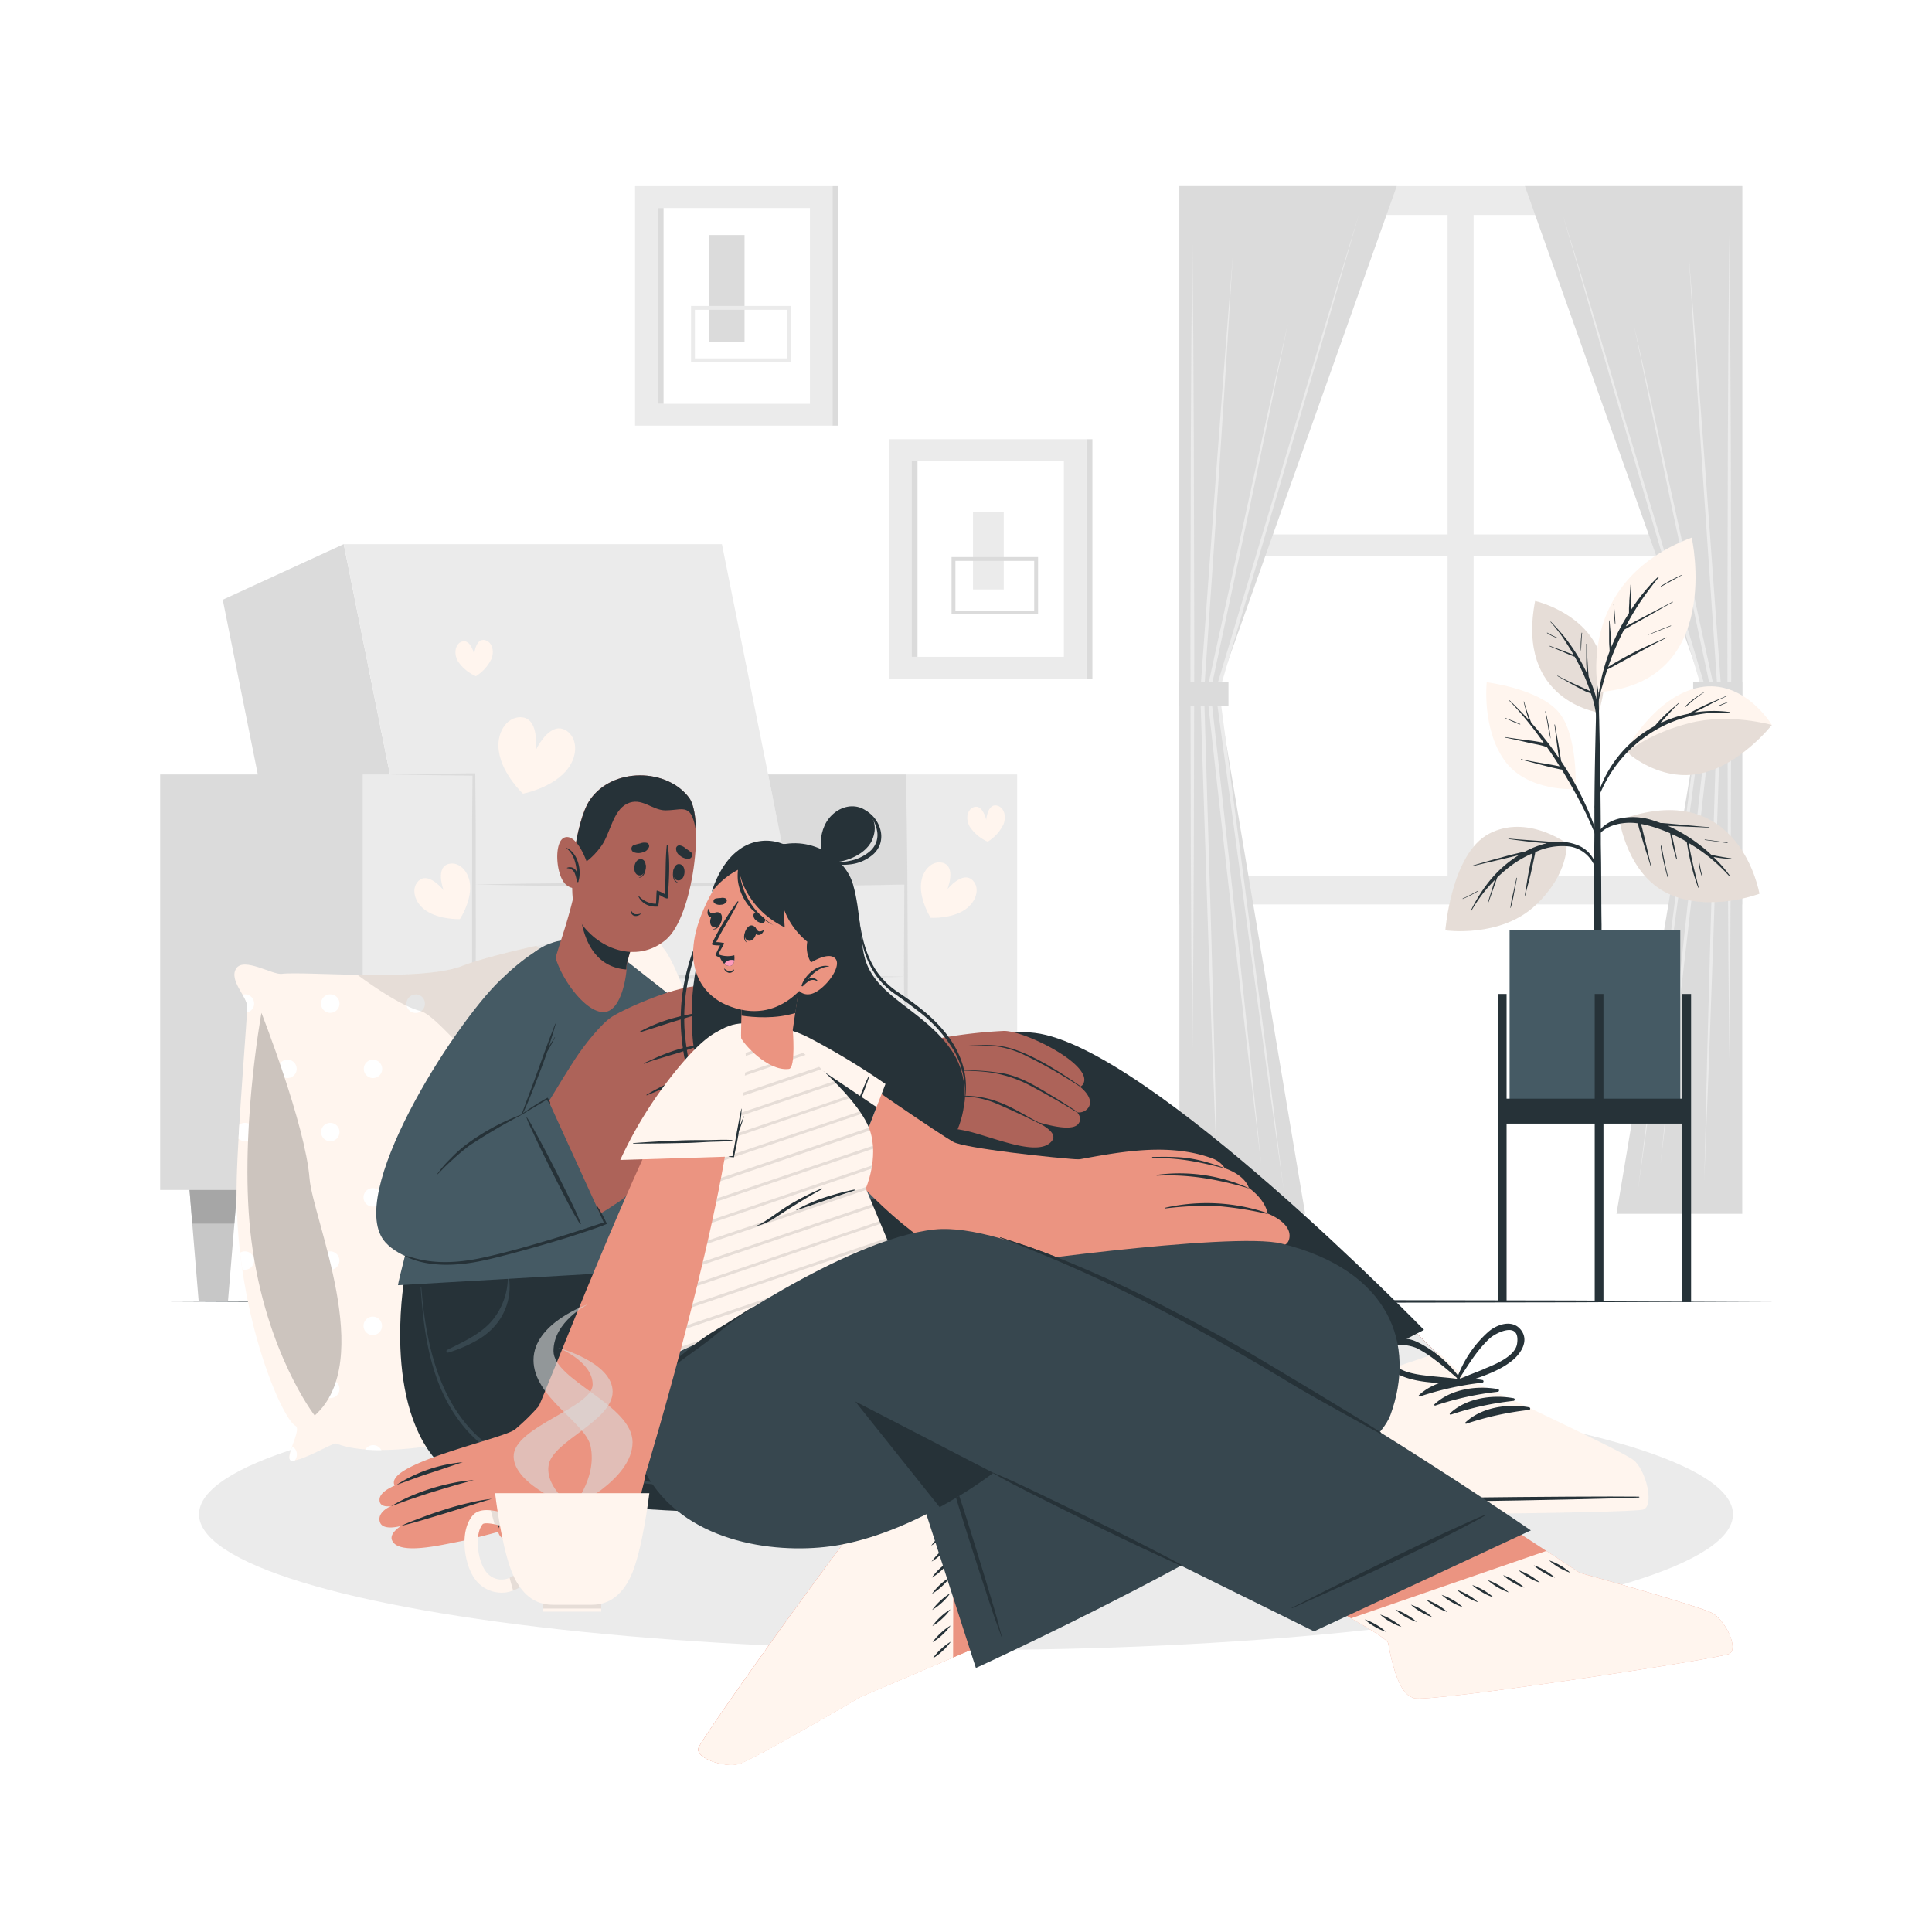 <svg class="animated" id="freepik_stories-couple" xmlns="http://www.w3.org/2000/svg" viewBox="0 0 500 500" version="1.1" xmlns:xlink="http://www.w3.org/1999/xlink" xmlns:svgjs="http://svgjs.com/svgjs"><style>svg#freepik_stories-couple:not(.animated) .animable {opacity: 0;}svg#freepik_stories-couple.animated #freepik--background-complete--inject-29 {animation: 1s 1 forwards cubic-bezier(.36,-0.01,.5,1.38) fadeIn;animation-delay: 0s;}svg#freepik_stories-couple.animated #freepik--Floor--inject-29 {animation: 1s 1 forwards cubic-bezier(.36,-0.01,.5,1.38) lightSpeedRight;animation-delay: 0s;}svg#freepik_stories-couple.animated #freepik--Shadow--inject-29 {animation: 1s 1 forwards cubic-bezier(.36,-0.01,.5,1.38) zoomIn;animation-delay: 0s;}svg#freepik_stories-couple.animated #freepik--Hearts--inject-29 {animation: 1s 1 forwards cubic-bezier(.36,-0.01,.5,1.38) slideUp;animation-delay: 0s;}svg#freepik_stories-couple.animated #freepik--Cushion--inject-29 {animation: 1s 1 forwards cubic-bezier(.36,-0.01,.5,1.38) fadeIn;animation-delay: 0s;}svg#freepik_stories-couple.animated #freepik--Plant--inject-29 {animation: 1s 1 forwards cubic-bezier(.36,-0.01,.5,1.38) lightSpeedRight;animation-delay: 0s;}svg#freepik_stories-couple.animated #freepik--character-1--inject-29 {animation: 1s 1 forwards cubic-bezier(.36,-0.01,.5,1.38) slideRight;animation-delay: 0s;}svg#freepik_stories-couple.animated #freepik--character-2--inject-29 {animation: 1s 1 forwards cubic-bezier(.36,-0.01,.5,1.38) lightSpeedLeft;animation-delay: 0s;}svg#freepik_stories-couple.animated #freepik--Mug--inject-29 {animation: 1s 1 forwards cubic-bezier(.36,-0.01,.5,1.38) slideUp;animation-delay: 0s;}            @keyframes fadeIn {                0% {                    opacity: 0;                }                100% {                    opacity: 1;                }            }                    @keyframes lightSpeedRight {              from {                transform: translate3d(50%, 0, 0) skewX(-20deg);                opacity: 0;              }              60% {                transform: skewX(10deg);                opacity: 1;              }              80% {                transform: skewX(-2deg);              }              to {                opacity: 1;                transform: translate3d(0, 0, 0);              }            }                    @keyframes zoomIn {                0% {                    opacity: 0;                    transform: scale(0.5);                }                100% {                    opacity: 1;                    transform: scale(1);                }            }                    @keyframes slideUp {                0% {                    opacity: 0;                    transform: translateY(30px);                }                100% {                    opacity: 1;                    transform: inherit;                }            }                    @keyframes slideRight {                0% {                    opacity: 0;                    transform: translateX(30px);                }                100% {                    opacity: 1;                    transform: translateX(0);                }            }                    @keyframes lightSpeedLeft {              from {                transform: translate3d(-50%, 0, 0) skewX(20deg);                opacity: 0;              }              60% {                transform: skewX(-10deg);                opacity: 1;              }              80% {                transform: skewX(2deg);              }              to {                opacity: 1;                transform: translate3d(0, 0, 0);              }            }        </style><g id="freepik--background-complete--inject-29" class="animable" style="transform-origin: 246.175px 192.49px;"><rect x="305.1" y="48.18" width="145.8" height="185.89" style="fill: rgb(235, 235, 235); transform-origin: 378px 141.125px;" id="elhcm9rshztx7" class="animable"></rect><rect x="313" y="55.63" width="61.63" height="82.68" style="fill: rgb(255, 255, 255); transform-origin: 343.815px 96.97px;" id="elrli71dcl5kj" class="animable"></rect><rect x="381.37" y="55.63" width="61.63" height="82.68" style="fill: rgb(255, 255, 255); transform-origin: 412.185px 96.97px;" id="elbg2wxpscnqg" class="animable"></rect><rect x="313" y="143.95" width="61.63" height="82.68" style="fill: rgb(255, 255, 255); transform-origin: 343.815px 185.29px;" id="elmdnmgik75t" class="animable"></rect><rect x="381.37" y="143.95" width="61.63" height="82.68" style="fill: rgb(255, 255, 255); transform-origin: 412.185px 185.29px;" id="elrr65q45ysd" class="animable"></rect><polygon points="394.65 48.18 450.89 48.18 450.89 314.13 418.34 314.13 441.06 178.81 394.65 48.18" style="fill: rgb(219, 219, 219); transform-origin: 422.77px 181.155px;" id="el4q8rcgqwvs7" class="animable"></polygon><polygon points="404.39 55.37 413.79 86.16 423.05 117 441.54 178.66 441.57 178.77 441.56 178.87 432.82 243.37 428.45 275.62 423.92 307.84 427.96 275.55 432.16 243.28 440.57 178.74 440.59 178.95 422.41 117.18 413.33 86.3 404.39 55.37" style="fill: rgb(235, 235, 235); transform-origin: 422.98px 181.605px;" id="elclwomytl2ps" class="animable"></polygon><polygon points="447.55 60.83 447.79 87.5 447.93 114.17 448.05 167.51 447.93 220.86 447.79 247.53 447.55 274.2 447.3 247.53 447.16 220.86 447.05 167.51 447.17 114.17 447.3 87.5 447.55 60.83" style="fill: rgb(235, 235, 235); transform-origin: 447.55px 167.515px;" id="elyvv314mnoid" class="animable"></polygon><polygon points="437.04 65.83 439.26 94.15 441.39 122.47 445.5 179.14 445.5 179.17 445.5 179.19 443.43 242.35 442.3 273.92 441.06 305.49 441.8 273.91 442.64 242.32 444.52 179.16 444.52 179.21 440.65 122.53 438.8 94.18 437.04 65.83" style="fill: rgb(235, 235, 235); transform-origin: 441.27px 185.66px;" id="elegrn6dd6pu" class="animable"></polygon><path d="M429.72,301.4l3.13-30.65,3.25-30.64c2.25-20.41,4.41-40.84,6.74-61.24V179l-10.17-47.71-5-23.87-4.94-23.88,5.35,23.79,5.28,23.82,10.42,47.65,0,.07V179c-2.21,20.42-4.58,40.82-6.86,61.24l-3.55,30.6Z" style="fill: rgb(235, 235, 235); transform-origin: 433.255px 192.47px;" id="elp775ii6qta" class="animable"></path><rect x="438.19" y="176.58" width="12.7" height="6.2" style="fill: rgb(219, 219, 219); transform-origin: 444.54px 179.68px;" id="elr4qec2eiex8" class="animable"></rect><polygon points="361.47 48.18 305.23 48.18 305.23 314.13 337.78 314.13 315.06 178.81 361.47 48.18" style="fill: rgb(219, 219, 219); transform-origin: 333.35px 181.155px;" id="elqmix2cnn5h" class="animable"></polygon><polygon points="351.73 55.37 342.79 86.3 333.71 117.18 315.54 178.95 315.55 178.74 323.96 243.28 328.17 275.55 332.21 307.84 327.68 275.62 323.3 243.37 314.57 178.87 314.55 178.77 314.58 178.66 333.08 117 342.33 86.16 351.73 55.37" style="fill: rgb(235, 235, 235); transform-origin: 333.14px 181.605px;" id="el89rvx65rc2o" class="animable"></polygon><polygon points="308.58 60.83 308.82 87.5 308.96 114.17 309.08 167.51 308.96 220.86 308.82 247.53 308.58 274.2 308.33 247.53 308.19 220.86 308.08 167.51 308.19 114.17 308.33 87.5 308.58 60.83" style="fill: rgb(235, 235, 235); transform-origin: 308.58px 167.515px;" id="elmvy80rf6f6f" class="animable"></polygon><polygon points="319.08 65.83 317.32 94.18 315.47 122.53 311.61 179.21 311.61 179.16 313.49 242.32 314.33 273.91 315.06 305.49 313.82 273.92 312.69 242.35 310.63 179.19 310.63 179.17 310.63 179.14 314.73 122.47 316.86 94.15 319.08 65.83" style="fill: rgb(235, 235, 235); transform-origin: 314.855px 185.66px;" id="elklwa9cupybj" class="animable"></polygon><path d="M326.41,301.4l-3.67-30.59-3.55-30.6c-2.28-20.42-4.65-40.82-6.85-61.24v-.15l10.42-47.65L328,107.35l5.35-23.79-4.93,23.88-5,23.87L313.27,179v-.15c2.33,20.4,4.49,40.83,6.75,61.24l3.24,30.64Z" style="fill: rgb(235, 235, 235); transform-origin: 322.845px 192.48px;" id="el8dabep91c6x" class="animable"></path><g id="el5wki7wu1i1h"><rect x="305.23" y="176.58" width="12.7" height="6.2" style="fill: rgb(219, 219, 219); transform-origin: 311.58px 179.68px; transform: rotate(180deg);" class="animable"></rect></g><rect x="164.35" y="48.18" width="51.1" height="61.98" style="fill: rgb(235, 235, 235); transform-origin: 189.9px 79.17px;" id="elpn9swgfge" class="animable"></rect><rect x="170.19" y="53.84" width="39.42" height="50.67" style="fill: rgb(255, 255, 255); transform-origin: 189.9px 79.175px;" id="elk8wooext8o" class="animable"></rect><rect x="170.19" y="53.84" width="1.54" height="50.67" style="fill: rgb(219, 219, 219); transform-origin: 170.96px 79.175px;" id="el4w82evgwuk3" class="animable"></rect><rect x="215.45" y="48.18" width="1.54" height="61.98" style="fill: rgb(219, 219, 219); transform-origin: 216.22px 79.17px;" id="elxoy2g7fz6y" class="animable"></rect><rect x="183.4" y="60.83" width="9.29" height="27.69" style="fill: rgb(219, 219, 219); transform-origin: 188.045px 74.675px;" id="el49anfwlazba" class="animable"></rect><path d="M204.63,93.75H178.84V79.18h25.79Zm-24.79-1h23.79V80.18H179.84Z" style="fill: rgb(235, 235, 235); transform-origin: 191.735px 86.465px;" id="el5twlzt17g5t" class="animable"></path><rect x="230.07" y="113.67" width="51.1" height="61.98" style="fill: rgb(235, 235, 235); transform-origin: 255.62px 144.66px;" id="elb4q7ndqwlq9" class="animable"></rect><rect x="235.91" y="119.33" width="39.42" height="50.66" style="fill: rgb(255, 255, 255); transform-origin: 255.62px 144.66px;" id="el8pvyvywmx0w" class="animable"></rect><rect x="235.91" y="119.33" width="1.54" height="50.66" style="fill: rgb(219, 219, 219); transform-origin: 236.68px 144.66px;" id="elv0fc1p50hh" class="animable"></rect><rect x="281.17" y="113.67" width="1.54" height="61.98" style="fill: rgb(219, 219, 219); transform-origin: 281.94px 144.66px;" id="elztzug1dmkk" class="animable"></rect><rect x="251.81" y="132.42" width="7.96" height="20.13" style="fill: rgb(235, 235, 235); transform-origin: 255.79px 142.485px;" id="elg842vmiujih" class="animable"></rect><path d="M268.65,159H246.26V144.16h22.39Zm-21.39-1h20.39V145.16H247.26Z" style="fill: rgb(219, 219, 219); transform-origin: 257.455px 151.58px;" id="elegz9bba8nbb" class="animable"></path><polygon points="111.42 252.78 77.22 252.78 57.65 155.21 88.96 140.82 111.42 252.78" style="fill: rgb(219, 219, 219); transform-origin: 84.535px 196.8px;" id="el0rvcjvgzdy2" class="animable"></polygon><polygon points="209.29 252.78 111.42 252.78 88.96 140.82 186.83 140.82 209.29 252.78" style="fill: rgb(235, 235, 235); transform-origin: 149.125px 196.8px;" id="elrj3bfl9fo6h" class="animable"></polygon><rect x="41.45" y="200.43" width="52.41" height="107.53" style="fill: rgb(219, 219, 219); transform-origin: 67.655px 254.195px;" id="elzo9jhrk6f6" class="animable"></rect><polygon points="234.44 307.96 220.12 307.96 198.79 200.43 234.44 200.43 234.44 307.96" style="fill: rgb(219, 219, 219); transform-origin: 216.615px 254.195px;" id="ela0zfjzz75z5" class="animable"></polygon><rect x="93.86" y="200.43" width="28.8" height="107.53" style="fill: rgb(235, 235, 235); transform-origin: 108.26px 254.195px;" id="elrnxnonvyzwm" class="animable"></rect><rect x="234.44" y="200.43" width="28.8" height="107.53" style="fill: rgb(235, 235, 235); transform-origin: 248.84px 254.195px;" id="eld61ti8vhncb" class="animable"></rect><rect x="122.65" y="252.78" width="111.79" height="55.18" style="fill: rgb(235, 235, 235); transform-origin: 178.545px 280.37px;" id="elf60cph679pm" class="animable"></rect><rect x="122.65" y="228.92" width="111.79" height="24.08" style="fill: rgb(235, 235, 235); transform-origin: 178.545px 240.96px;" id="eld17gc4ex00o" class="animable"></rect><path d="M100.91,200.43l10.87-.18,10.87-.12H123v.31l.11,12.58,0,12.59c0,8.39.06,16.78,0,25.17s0,16.77-.13,25.16-.17,16.78-.34,25.17q-.24-12.59-.33-25.17c-.1-8.39-.11-16.77-.13-25.16s0-16.78,0-25.17l0-12.59.11-12.58.3.3-10.87-.12Z" style="fill: rgb(219, 219, 219); transform-origin: 112.023px 250.62px;" id="el3tq3ju679se" class="animable"></path><path d="M234.44,200.43c.21,8.42.3,16.84.38,25.26l.12,25.26-.11,25.26-.14,12.63-.25,12.64-.24-12.64-.14-12.63L233.94,251l.12-25.26C234.14,217.27,234.24,208.85,234.44,200.43Z" style="fill: rgb(219, 219, 219); transform-origin: 234.44px 250.955px;" id="elvwo3z0b0ojp" class="animable"></path><path d="M234.44,252.78c-9.31.21-18.63.3-27.95.38l-27.94.12-28-.12-14-.14-14-.24,14-.25,14-.14,28-.11,27.94.12C215.81,252.48,225.13,252.57,234.44,252.78Z" style="fill: rgb(219, 219, 219); transform-origin: 178.495px 252.78px;" id="el6g8atni9c6y" class="animable"></path><path d="M234.44,228.92c-9.31.21-18.63.31-27.95.39l-27.94.11-28-.11-14-.14-14-.25,14-.24,14-.14,28-.12,27.94.12C215.81,228.62,225.13,228.72,234.44,228.92Z" style="fill: rgb(219, 219, 219); transform-origin: 178.495px 228.92px;" id="el9hv8mllkkal" class="animable"></path><polygon points="61.37 307.96 60.66 316.67 59 336.8 51.42 336.8 49.76 316.67 49.05 307.96 61.37 307.96" style="fill: rgb(199, 199, 199); transform-origin: 55.21px 322.38px;" id="elj1bh4r13ta8" class="animable"></polygon><polygon points="49.05 307.96 61.37 307.96 60.66 316.67 49.76 316.67 49.05 307.96" style="fill: rgb(166, 166, 166); transform-origin: 55.21px 312.315px;" id="elcubyxg8pyi" class="animable"></polygon><polygon points="114.42 307.96 113.7 316.67 112.05 336.8 104.46 336.8 102.81 316.67 102.1 307.96 114.42 307.96" style="fill: rgb(199, 199, 199); transform-origin: 108.26px 322.38px;" id="el45i6oqidk3x" class="animable"></polygon><polygon points="102.1 307.96 114.42 307.96 113.7 316.67 102.81 316.67 102.1 307.96" style="fill: rgb(166, 166, 166); transform-origin: 108.26px 312.315px;" id="eljomcrs20j8l" class="animable"></polygon><polygon points="202.4 307.96 201.69 316.67 200.04 336.8 192.45 336.8 190.79 316.67 190.08 307.96 202.4 307.96" style="fill: rgb(199, 199, 199); transform-origin: 196.24px 322.38px;" id="elfu2sog62xv" class="animable"></polygon><polygon points="190.08 307.96 202.4 307.96 201.69 316.67 190.79 316.67 190.08 307.96" style="fill: rgb(166, 166, 166); transform-origin: 196.24px 312.315px;" id="el7ph8as11cno" class="animable"></polygon><polygon points="255.46 307.96 254.75 316.67 253.09 336.8 245.51 336.8 243.85 316.67 243.14 307.96 255.46 307.96" style="fill: rgb(199, 199, 199); transform-origin: 249.3px 322.38px;" id="elb4t0hvltwwe" class="animable"></polygon><polygon points="255.46 307.96 254.75 316.67 243.85 316.67 243.14 307.96 255.46 307.96" style="fill: rgb(166, 166, 166); transform-origin: 249.3px 312.315px;" id="elud5v1jwkpvj" class="animable"></polygon></g><g id="freepik--Floor--inject-29" class="animable" style="transform-origin: 250px 336.8px;"><polygon points="41.45 336.8 93.59 336.56 145.73 336.47 250 336.3 354.27 336.47 406.41 336.56 458.55 336.8 406.41 337.04 354.27 337.13 250 337.3 145.73 337.13 93.59 337.04 41.45 336.8" style="fill: rgb(38, 50, 56); transform-origin: 250px 336.8px;" id="eleterotstdx" class="animable"></polygon></g><g id="freepik--Shadow--inject-29" class="animable" style="transform-origin: 250px 391.9px;"><ellipse cx="250" cy="391.9" rx="198.49" ry="35.12" style="fill: rgb(235, 235, 235); transform-origin: 250px 391.9px;" id="el10jar0z0li4o" class="animable"></ellipse></g><g id="freepik--Hearts--inject-29" class="animable" style="transform-origin: 183.643px 201.742px;"><path d="M129.15,194.74c1,5.86,6.19,10.66,6.19,10.66s6.92-1.28,10.95-5.65c3.35-3.65,3.36-8.65.32-10.63-4.35-2.85-8,5.12-8,5.12s1.2-8.68-4-8.63C131,185.64,128.28,189.86,129.15,194.74Z" style="fill: rgb(255, 245, 238); transform-origin: 138.917px 195.505px;" id="elwvrc1gn4zii" class="animable"></path><path d="M110.22,235.65c3.62,2.46,8.8,2.21,8.8,2.21s2.88-4.3,2.65-8.67c-.2-3.64-2.83-6.22-5.44-5.63-3.73.83-1.42,6.85-1.42,6.85s-4-5.09-6.6-2.33C106.36,230,107.21,233.6,110.22,235.65Z" style="fill: rgb(255, 245, 238); transform-origin: 114.46px 230.671px;" id="el1o5xx9d8j9t" class="animable"></path><path d="M238.35,228.82c-.31,4.36,2.51,8.71,2.51,8.71s5.16.33,8.82-2.07c3-2,4-5.57,2.14-7.53-2.6-2.81-6.64,2.22-6.64,2.22s2.42-6-1.3-6.88C241.28,222.64,238.61,225.18,238.35,228.82Z" style="fill: rgb(255, 245, 238); transform-origin: 245.543px 230.36px;" id="el1a8jdbb46da" class="animable"></path><path d="M118.54,171.18a10.87,10.87,0,0,0,4.62,3.82,10.83,10.83,0,0,0,4-4.42c.92-2.23.08-4.52-1.64-4.91-2.47-.57-2.8,3.69-2.8,3.69s-.91-4.17-3.28-3.28C117.84,166.71,117.32,169.09,118.54,171.18Z" style="fill: rgb(255, 245, 238); transform-origin: 122.702px 170.309px;" id="elt9owrxypnih" class="animable"></path><path d="M251,214a10.93,10.93,0,0,0,4.62,3.83,10.89,10.89,0,0,0,4.05-4.43c.92-2.23.09-4.52-1.64-4.91-2.47-.57-2.8,3.69-2.8,3.69s-.91-4.17-3.28-3.27C250.31,209.55,249.79,211.93,251,214Z" style="fill: rgb(255, 245, 238); transform-origin: 255.193px 213.134px;" id="elzhv2489mbh" class="animable"></path></g><g id="freepik--Cushion--inject-29" class="animable" style="transform-origin: 146.389px 307.316px;"><path d="M76.46,369c1.89,1-3.53,9-.78,9s10.4-4.55,11.18-4.44,5.8,3,22,1,59.16-2.93,77.25-5.68,33.75-10,36.08-11,8.12.48,9.68,0-4.77-4.53-5.38-7.87c-4.93-26.73-24.28-44-34.44-60.18S176.6,251,171.52,245.19s1.46,2.35,0,0,3.15-6.6,1.95-8.33-7.43,3.55-9.64,3.39-33.62,5.54-44.22,9.73-41,1.31-46.71,2.05c-2.35.3-9.81-4.4-11.77-1.39s2.87,7.45,2.87,9.8-2.4,31.24-2.74,44.82C60.41,338.71,72.93,367.21,76.46,369Z" style="fill: rgb(255, 245, 238); transform-origin: 146.389px 307.256px;" id="el3tgpz8uwa6" class="animable"></path><path d="M143.07,243.86a2.38,2.38,0,0,1-4.26.91C140.23,244.46,141.66,244.15,143.07,243.86ZM162.84,241a2.38,2.38,0,1,0,2.38,2.38A2.38,2.38,0,0,0,162.84,241Zm-44.2,33.25a2.38,2.38,0,1,0,2.38,2.38A2.39,2.39,0,0,0,118.64,274.24Zm22.1,0a2.38,2.38,0,1,0,2.38,2.38A2.38,2.38,0,0,0,140.74,274.24Zm22.1,0a2.38,2.38,0,1,0,2.38,2.38A2.39,2.39,0,0,0,162.84,274.24Zm21.37.12A2.38,2.38,0,0,0,185,279a2.27,2.27,0,0,0,1.18-.32Q185.13,276.52,184.21,274.36Zm-76.63-17a2.39,2.39,0,1,0,2.39,2.39A2.39,2.39,0,0,0,107.58,257.34Zm22.11,0a2.39,2.39,0,1,0,2.38,2.39A2.38,2.38,0,0,0,129.69,257.34Zm22.1,0a2.39,2.39,0,1,0,2.38,2.39A2.39,2.39,0,0,0,151.79,257.34Zm22.1,0a2.39,2.39,0,1,0,2.39,2.39A2.39,2.39,0,0,0,173.89,257.34Zm-55.25,50.15a2.39,2.39,0,1,0,2.38,2.38A2.39,2.39,0,0,0,118.64,307.49Zm22.1,0a2.39,2.39,0,1,0,2.38,2.38A2.38,2.38,0,0,0,140.74,307.49Zm22.1,0a2.39,2.39,0,1,0,2.38,2.38A2.39,2.39,0,0,0,162.84,307.49Zm22.11,0a2.39,2.39,0,1,0,2.38,2.38A2.39,2.39,0,0,0,185,307.49Zm20.54.59a2.35,2.35,0,0,0-.82,1.79,2.38,2.38,0,0,0,2.38,2.39,2.35,2.35,0,0,0,1.28-.38Q206.9,309.94,205.49,308.08ZM107.58,290.6A2.38,2.38,0,1,0,110,293,2.38,2.38,0,0,0,107.58,290.6Zm22.11,0a2.38,2.38,0,1,0,2.38,2.38A2.37,2.37,0,0,0,129.69,290.6Zm22.1,0a2.38,2.38,0,1,0,2.38,2.38A2.38,2.38,0,0,0,151.79,290.6Zm22.1,0a2.38,2.38,0,1,0,2.39,2.38A2.38,2.38,0,0,0,173.89,290.6Zm19.82,1.73a2.32,2.32,0,0,0-.09.65,2.38,2.38,0,0,0,2.21,2.37C195.09,294.34,194.38,293.33,193.71,292.33Zm-75.07,48.41a2.39,2.39,0,1,0,2.38,2.39A2.39,2.39,0,0,0,118.64,340.74Zm22.1,0a2.39,2.39,0,1,0,2.38,2.39A2.38,2.38,0,0,0,140.74,340.74Zm22.1,0a2.39,2.39,0,1,0,2.38,2.39A2.39,2.39,0,0,0,162.84,340.74Zm22.11,0a2.39,2.39,0,1,0,2.38,2.39A2.39,2.39,0,0,0,185,340.74Zm22.1,0a2.39,2.39,0,1,0,2.38,2.39A2.38,2.38,0,0,0,207.05,340.74Zm-99.47-16.89a2.38,2.38,0,1,0,2.39,2.38A2.39,2.39,0,0,0,107.58,323.85Zm22.11,0a2.38,2.38,0,1,0,2.38,2.38A2.38,2.38,0,0,0,129.69,323.85Zm22.1,0a2.38,2.38,0,1,0,2.38,2.38A2.39,2.39,0,0,0,151.79,323.85Zm22.1,0a2.38,2.38,0,1,0,2.39,2.38A2.39,2.39,0,0,0,173.89,323.85Zm22.11,0a2.38,2.38,0,1,0,2.38,2.38A2.38,2.38,0,0,0,196,323.85Zm20.64.51a2.35,2.35,0,0,0-.92,1.87,2.38,2.38,0,0,0,2.38,2.38,2.2,2.2,0,0,0,.81-.15Q217.83,326.38,216.64,324.36Zm-141,50c-.71,2-1.22,3.75.07,3.75a2.42,2.42,0,0,0,.45,0h0a2.37,2.37,0,0,0,.67-1.65A2.34,2.34,0,0,0,75.61,374.32ZM96.53,374a2.36,2.36,0,0,0-2,1.17c1.21.09,2.59.15,4.16.14A2.35,2.35,0,0,0,96.53,374Zm11-16.9a2.39,2.39,0,1,0,2.39,2.38A2.39,2.39,0,0,0,107.58,357.1Zm22.11,0a2.39,2.39,0,1,0,2.38,2.38A2.38,2.38,0,0,0,129.69,357.1Zm22.1,0a2.39,2.39,0,1,0,2.38,2.38A2.39,2.39,0,0,0,151.79,357.1Zm22.1,0a2.39,2.39,0,1,0,2.39,2.38A2.39,2.39,0,0,0,173.89,357.1Zm22.11,0a2.39,2.39,0,1,0,2.38,2.38A2.38,2.38,0,0,0,196,357.1Zm22.1,0a2.38,2.38,0,0,0-2.14,3.42c1.8-.72,3.28-1.35,4.38-1.83A2.37,2.37,0,0,0,218.1,357.1ZM74.43,274.24a2.36,2.36,0,0,0-2,1.05c.39,1.15.79,2.35,1.2,3.58a2.19,2.19,0,0,0,.77.13,2.38,2.38,0,0,0,0-4.76Zm22.1,0a2.38,2.38,0,1,0,2.38,2.38A2.39,2.39,0,0,0,96.53,274.24Zm-33.15-16.9a2.11,2.11,0,0,0-.62.09,7.28,7.28,0,0,1,1.24,3c0,.25,0,.8-.08,1.6a2.38,2.38,0,0,0-.54-4.7Zm22.1,0a2.39,2.39,0,1,0,2.38,2.39A2.38,2.38,0,0,0,85.48,257.34Zm11,50.15a2.39,2.39,0,1,0,2.38,2.38A2.39,2.39,0,0,0,96.53,307.49ZM63.38,290.6a2.37,2.37,0,0,0-1.44.48h0c-.07,1.22-.14,2.41-.21,3.59h0a2.35,2.35,0,0,0,1.65.67,2.2,2.2,0,0,0,.81-.15q.09-2.22.21-4.38A2.31,2.31,0,0,0,63.38,290.6Zm22.1,0A2.38,2.38,0,1,0,87.86,293,2.37,2.37,0,0,0,85.48,290.6Zm11,50.14a2.39,2.39,0,1,0,2.38,2.39A2.39,2.39,0,0,0,96.53,340.74ZM63.38,323.85a2.36,2.36,0,0,0-1.24.35c.16,1.46.35,2.9.56,4.31a2.15,2.15,0,0,0,.68.1,2.38,2.38,0,1,0,0-4.76Zm22.1,0a2.33,2.33,0,0,0-.7.11c.38,1.51.76,3.05,1.11,4.61a2.38,2.38,0,0,0-.41-4.72Zm1.44,33.74a21.21,21.21,0,0,1-1.86,4.24,1.93,1.93,0,0,0,.42,0,2.38,2.38,0,0,0,1.44-4.28Z" style="fill: rgb(255, 255, 255); transform-origin: 141.01px 309.56px;" id="elk3kfji3yq9" class="animable"></path><g id="el0i7mjdi2s6fi"><path d="M67.66,262.12S79,291,80.11,305c.82,10.33,17.26,47.15,1.33,61.34,0,0-12.63-16.22-16.36-45.17C61.68,294.79,67.66,262.12,67.66,262.12Z" style="opacity: 0.2; transform-origin: 76.198px 314.23px;" class="animable"></path></g><g id="eldz1g3e2y7re"><path d="M143.3,288.35c-10.41,1.4-28.6-25.12-34.42-26.67-4.89-1.3-12-6.2-16.39-9.41,10.17.16,21.47-.06,27.12-2.29,5.15-2,15.23-4.43,24.47-6.34a11,11,0,0,1,2.42,2.51c5.87,8.63,5.22,17.3,2.62,21.44S153.71,287,143.3,288.35Z" style="opacity: 0.1; transform-origin: 121.76px 266.022px;" class="animable"></path></g><g id="elf73bida44qd"><path d="M111.78,280.51c3.12-4.58,28.58,11.61,25.06,14.78S114.11,298,113,292.8,110.42,282.5,111.78,280.51Z" style="opacity: 0.1; transform-origin: 124.203px 288.491px;" class="animable"></path></g></g><g id="freepik--Plant--inject-29" class="animable" style="transform-origin: 416.3px 238.055px;"><path d="M413.7,184.39s-21.42-3-16.41-28.86C397.29,155.53,421.22,160.91,413.7,184.39Z" style="fill: rgb(255, 245, 238); transform-origin: 405.847px 169.96px;" id="elrv62pu0lrtb" class="animable"></path><g id="elp321fxlq4w"><path d="M413.7,184.39s-21.42-3-16.41-28.86C397.29,155.53,421.22,160.91,413.7,184.39Z" style="opacity: 0.1; transform-origin: 405.847px 169.96px;" class="animable"></path></g><path d="M412.62,179c-.42-1.31-.92-2.59-1.46-3.85l-.06-.49-.09-1.07c-.06-.77-.1-1.54-.15-2.31-.09-1.55-.19-3.09-.21-4.64a.07.07,0,0,0-.13,0c0,1.55,0,3.1,0,4.64,0,.78.07,1.55.12,2.32,0,.17,0,.34,0,.51a46.46,46.46,0,0,0-4.29-7.34,37.36,37.36,0,0,0-2.35-3c-.85-1-1.75-1.91-2.62-2.87-.05-.07-.14,0-.09.09a37.54,37.54,0,0,1,4.13,5.49c.65,1,1.27,2,1.85,3l-.2-.08c-.25-.1-.5-.21-.76-.3l-1.75-.67c-1.15-.42-2.3-.84-3.44-1.28-.07,0-.12.1-.05.12,1.14.46,2.26.94,3.39,1.42l1.66.72.84.34a2.35,2.35,0,0,0,.56.2c.44.78.86,1.56,1.26,2.35a55.62,55.62,0,0,1,2.61,6.17c.06.15.11.3.16.44a12.31,12.31,0,0,0-1.76-.84l-2.21-1c-1.5-.69-3-1.39-4.44-2.2-.07-.05-.13.07-.06.11,1.47.8,2.91,1.66,4.39,2.46.74.4,1.48.79,2.23,1.15a7.13,7.13,0,0,0,2,.81,25.35,25.35,0,0,1,1.41,6.08c.24,2.92.21,5.87.28,8.8,0,.05.07,0,.07,0,.22-2.66.34-5.35.35-8A23.34,23.34,0,0,0,412.62,179Z" style="fill: rgb(38, 50, 56); transform-origin: 407.423px 177.587px;" id="elqd5dcyu95d" class="animable"></path><path d="M409.32,163.79a24.8,24.8,0,0,0-.21,4.56,0,0,0,0,0,.06,0c.09-1.52.1-3,.28-4.53C409.46,163.74,409.33,163.7,409.32,163.79Z" style="fill: rgb(38, 50, 56); transform-origin: 409.267px 166.044px;" id="elqcnfeqczpbo" class="animable"></path><path d="M403.19,165.08a16.69,16.69,0,0,1-2.75-1.35c-.07,0-.13.07-.06.11a10.31,10.31,0,0,0,2.78,1.33S403.25,165.1,403.19,165.08Z" style="fill: rgb(38, 50, 56); transform-origin: 401.78px 164.45px;" id="elb1wxpdhh64r" class="animable"></path><path d="M414.38,225.44c0-2.37-.06-4.73-.09-7.1,0-7.86-.11-15.72-.25-23.58q-.17-9.36-.43-18.72s0-.06-.06-.08c0-1.7,0-3.41,0-5.11,0,0,0-.07-.11-.06s-.1,0-.1.06l0,5.12a.09.09,0,0,0-.05.08c-.31,11.1-.6,22.21-.66,33.32,0,2.26,0,4.52,0,6.77q-.12,10.88-.09,21.73c0,1.15,0,2.31,0,3.46,0,6.63.07,13.25.07,19.88,0,.35.4.53.82.55s1-.17,1-.58c0-7.31.05-14.62.05-21.92C414.4,234.65,414.42,230.05,414.38,225.44Z" style="fill: rgb(38, 50, 56); transform-origin: 413.507px 216.275px;" id="el0h24q8a3kilt" class="animable"></path><path d="M405.44,218.25s-10.3-7.63-20.08-2.48-11.31,25-11.31,25,14.35,2.06,23.4-6.55C406.16,226,405.44,218.25,405.44,218.25Z" style="fill: rgb(255, 245, 238); transform-origin: 389.752px 227.485px;" id="elw8asrwykkx" class="animable"></path><g id="ellh8mrk9edk"><path d="M405.44,218.25s-10.3-7.63-20.08-2.48-11.31,25-11.31,25,14.35,2.06,23.4-6.55C406.16,226,405.44,218.25,405.44,218.25Z" style="opacity: 0.1; transform-origin: 389.752px 227.485px;" class="animable"></path></g><path d="M408.25,218.72a12.36,12.36,0,0,0-6-.78,9,9,0,0,0-1.26-.12l-1.46-.11c-1-.08-2-.14-3-.21-2-.15-4.07-.28-6.1-.48-.07,0-.09.12,0,.13,2,.25,4,.54,6,.74,1,.11,2.07.21,3.11.29.24,0,.49,0,.75.07-.31.07-.62.14-.92.23a24.09,24.09,0,0,0-4.66,1.89c-.82.15-1.62.38-2.42.56-1.27.3-2.54.63-3.81,1-2.5.65-5,1.39-7.46,2.11-.08,0,0,.15,0,.13,2.48-.61,5-1.17,7.46-1.76,1.21-.29,2.42-.57,3.62-.87l.95-.22a30,30,0,0,0-7.32,6.37,39.55,39.55,0,0,0-5.09,8c0,.08.06.15.11.08a38.82,38.82,0,0,1,6.16-8.09c-.05.14-.09.28-.14.41l-.57,1.82c-.38,1.22-.77,2.43-1.13,3.65,0,.08.1.11.13,0,.43-1.18.84-2.36,1.26-3.54.2-.58.4-1.16.61-1.74.1-.3.21-.6.31-.91l.1-.27a36,36,0,0,1,3.65-3.12,28,28,0,0,1,5.47-3.13c0,.18-.07.36-.1.53-.11.46-.21.93-.31,1.4-.2,1-.39,2-.58,2.94-.39,2-.63,4-1,6a.07.07,0,0,0,.13,0c.46-2,1.05-4,1.5-6,.22-1,.45-2,.66-3,.1-.47.19-.94.29-1.41.05-.27.11-.53.14-.79l.56-.23a16.28,16.28,0,0,1,8.57-1.18,8.42,8.42,0,0,1,6.2,5c.1.22.45.08.4-.14A8,8,0,0,0,408.25,218.72Z" style="fill: rgb(38, 50, 56); transform-origin: 396.852px 226.409px;" id="elbn7wf6swrql" class="animable"></path><path d="M392.47,227.21c-.29,1.31-.58,2.61-.86,3.92a27.23,27.23,0,0,0-.72,3.81c0,.05.06.05.08,0a29.62,29.62,0,0,0,.87-3.84c.26-1.29.51-2.58.76-3.87C392.62,227.16,392.49,227.13,392.47,227.21Z" style="fill: rgb(38, 50, 56); transform-origin: 391.746px 231.07px;" id="el77el6ahotiy" class="animable"></path><path d="M382.51,230.53c-1.31.66-2.58,1.42-3.95,2a.06.06,0,1,0,.05.11,41.7,41.7,0,0,0,3.93-2S382.54,230.51,382.51,230.53Z" style="fill: rgb(38, 50, 56); transform-origin: 380.532px 231.587px;" id="elghy3t0egfbb" class="animable"></path><path d="M407.75,204.23s-12.59.81-18.44-7.5-4.55-20.16-4.55-20.16,13.23,1.61,18.48,7.57S407.75,204.23,407.75,204.23Z" style="fill: rgb(255, 245, 238); transform-origin: 396.211px 190.411px;" id="elcqsmnmwr68c" class="animable"></path><path d="M413.66,216.66c-.43-1.35-1-2.68-1.48-4s-1-2.52-1.57-3.77a79.49,79.49,0,0,0-3.77-7.42c-.89-1.53-1.84-3-2.82-4.48,0-.22-.07-.44-.1-.67l-.18-1.17c-.12-.79-.26-1.59-.39-2.38-.29-1.74-.65-3.47-.93-5.21,0-.08-.14-.08-.13,0,.25,1.72.43,3.45.67,5.17.12.84.23,1.69.35,2.53l.15.92a91.86,91.86,0,0,0-6.23-8.08c-.3-.35-.61-.69-.92-1,0-.1-.08-.19-.12-.29l-.27-.72c-.19-.5-.37-1-.55-1.5-.35-1-.67-2-.93-3a.07.07,0,0,0-.13,0c.25,1,.52,2.07.83,3.09.14.49.3,1,.48,1.46l.09.24c-1.61-1.75-3.29-3.44-5-5.11a.06.06,0,0,0-.09.09,89.94,89.94,0,0,1,8.92,10.93,7.43,7.43,0,0,0-.93-.23c-1-.19-1.94-.33-2.92-.45-2.06-.26-4.1-.52-6.14-.85-.09,0-.12.11,0,.13,2,.39,3.89.82,5.83,1.27.91.21,1.83.39,2.75.57a18.07,18.07,0,0,1,2.21.63l.61.87q1.4,2,2.68,4.1l-1.28-.25c-1-.19-1.95-.36-2.93-.52-1.92-.32-3.84-.65-5.74-1.09-.08,0-.11.11,0,.13,1.93.45,3.83,1,5.75,1.49.92.24,1.85.47,2.78.67l1.4.31a3.09,3.09,0,0,0,.56.09q2.76,4.49,5.17,9.15c.7,1.37,1.38,2.76,2,4.15s1.25,2.89,1.87,4.34C413.31,217.09,413.77,217,413.66,216.66Z" style="fill: rgb(38, 50, 56); transform-origin: 401.574px 199.113px;" id="elxpaguo0lvd" class="animable"></path><path d="M400.78,187.72c-.24-1.2-.5-2.4-.76-3.6,0-.08-.15,0-.13,0,.24,1.18.47,2.36.68,3.55a32.29,32.29,0,0,0,.72,3.52s0,0,0,0A24.39,24.39,0,0,0,400.78,187.72Z" style="fill: rgb(38, 50, 56); transform-origin: 400.589px 187.637px;" id="elpd7qo8s2fzj" class="animable"></path><path d="M393.43,187.37c-.58-.29-1.2-.53-1.81-.77l-.95-.37-.49-.19a2.53,2.53,0,0,1-.53-.24c-.1-.07-.16.1-.06.11a3.07,3.07,0,0,1,.54.22l.47.22.92.41a16.29,16.29,0,0,0,1.86.73A.07.07,0,0,0,393.43,187.37Z" style="fill: rgb(38, 50, 56); transform-origin: 391.495px 186.637px;" id="elds7sz98s08p" class="animable"></path><path d="M420.64,194.33s7.62-14.23,19.22-16.44,18.69,9.73,18.69,9.73-8.46,10.79-19.1,12.68S420.64,194.33,420.64,194.33Z" style="fill: rgb(255, 245, 238); transform-origin: 439.595px 189.105px;" id="elvwpvyfhhg2j" class="animable"></path><path d="M447.63,184.27a31.54,31.54,0,0,0-9.1.11l.52-.28c.86-.43,1.72-.88,2.57-1.32,1.78-.93,3.58-1.91,5.45-2.66A.07.07,0,1,0,447,180c-1.81.85-3.69,1.55-5.51,2.39-.91.42-1.8.85-2.69,1.32-.57.31-1.2.59-1.77,1a32.13,32.13,0,0,0-7.36,2.44l1.44-1.57c1.09-1.19,2.15-2.43,3.34-3.51.06-.05,0-.14-.1-.09-1.21,1.1-2.49,2.12-3.67,3.27-.57.56-1.12,1.13-1.65,1.72-.26.3-.53.61-.78.92a30.61,30.61,0,0,0-15.55,21,.07.07,0,0,0,.13,0,35,35,0,0,1,8.52-14.42,33.56,33.56,0,0,1,15.53-9,34,34,0,0,1,10.72-1A.12.12,0,0,0,447.63,184.27Z" style="fill: rgb(38, 50, 56); transform-origin: 430.186px 194.46px;" id="eln9hv0ri32v" class="animable"></path><g id="elz00h5a1f35"><path d="M458.55,187.62s-8.46,10.8-19.1,12.68c-8.12,1.44-14.79-2.79-17.5-4.88l-.59-1s5.49-4.63,15.87-7.29S458.55,187.62,458.55,187.62Z" style="opacity: 0.1; transform-origin: 439.955px 193.328px;" class="animable"></path></g><path d="M440.89,179.2a27.19,27.19,0,0,0-2.57,1.7,16.05,16.05,0,0,0-2.24,2c-.06.07,0,.15.1.1.77-.67,1.55-1.34,2.34-2a24.29,24.29,0,0,1,2.44-1.76A.07.07,0,1,0,440.89,179.2Z" style="fill: rgb(38, 50, 56); transform-origin: 438.54px 181.058px;" id="elmoniq0w33s" class="animable"></path><path d="M447.26,181.61c-.43.17-.87.33-1.3.51l-1.29.53c-.09,0-.05.19,0,.15l1.3-.52,1.28-.55C447.37,181.7,447.33,181.57,447.26,181.61Z" style="fill: rgb(38, 50, 56); transform-origin: 445.972px 182.204px;" id="elmauji2e99cp" class="animable"></path><path d="M419.12,212.24s2,14.13,12.66,19.06,23.56,0,23.56,0S450.25,200.75,419.12,212.24Z" style="fill: rgb(255, 245, 238); transform-origin: 437.23px 221.573px;" id="eltgamnemmss" class="animable"></path><g id="elpj6isee8lq"><path d="M419.12,212.24s2,14.13,12.66,19.06,23.56,0,23.56,0S450.25,200.75,419.12,212.24Z" style="opacity: 0.1; transform-origin: 437.23px 221.573px;" class="animable"></path></g><path d="M448,222.12c-1-.11-1.95-.28-2.92-.46-.48-.08-1-.17-1.43-.27l-.74-.14-.86-.8a43.06,43.06,0,0,0-6.5-4.71,36.57,36.57,0,0,0-3.89-2h.2l3.5.15c2.33.11,4.66.16,7,.31.08,0,.08-.12,0-.13-2.33-.16-4.66-.41-7-.61l-3.4-.31-1.75-.15-.45,0c-.6-.22-1.21-.44-1.83-.63a16.48,16.48,0,0,0-9-.49c-2.67.68-5.34,2.43-6,5.25,0,.09.13.16.17.06,1-2.35,3.61-3.53,6-4a14.39,14.39,0,0,1,4.81-.1,11.56,11.56,0,0,0,.54,2.14c.29,1,.58,2,.88,3,.6,2,1.27,3.94,1.85,5.93a.07.07,0,0,0,.13,0c-.49-2-.91-4-1.39-6-.23-1-.48-2-.72-2.92a15.74,15.74,0,0,0-.53-2,23.38,23.38,0,0,1,2.75.65,40.18,40.18,0,0,1,4.81,1.76c.16,1,.38,2,.62,3,.29,1.24.61,2.48,1,3.7a.06.06,0,0,0,.12,0c0-.08,0-.15,0-.23h0c-.23-1.16-.49-2.31-.73-3.46-.2-.93-.38-1.87-.58-2.79,1.32.59,2.61,1.24,3.87,2a7.36,7.36,0,0,0,.14.84c.07.48.16,1,.25,1.45.2,1.09.42,2.17.68,3.25a50.31,50.31,0,0,0,1.82,6.14s0,.06,0,.08l.06.07c.05.06.13,0,.11-.06-.49-2.09-1.05-4.17-1.51-6.27-.23-1-.46-2.1-.67-3.15-.11-.53-.2-1.05-.3-1.58,0-.15-.05-.31-.08-.47a45,45,0,0,1,4.14,2.75,45.61,45.61,0,0,1,6.33,5.78c.07.09.22,0,.15-.12a37.43,37.43,0,0,0-2.53-3.09c-.53-.57-1.09-1.13-1.65-1.67l.17,0c.5.09,1,.16,1.5.23,1,.13,2,.22,2.95.34C448.07,222.26,448.11,222.13,448,222.12Z" style="fill: rgb(38, 50, 56); transform-origin: 430.51px 220.599px;" id="el5kw2i0in5l6" class="animable"></path><path d="M440.56,226.91h0l-.06-.37c0-.16-.11-.3-.13-.46h0c-.22-.94-.4-1.89-.57-2.84a.06.06,0,0,0-.12,0,11.68,11.68,0,0,0,.81,3.69s.08,0,.07,0Z" style="fill: rgb(38, 50, 56); transform-origin: 440.12px 225.055px;" id="elf8vdas8lqon" class="animable"></path><path d="M431.67,226.68a.06.06,0,0,0-.06-.06c-.3-1.25-.58-2.5-.84-3.76-.14-.66-.28-1.32-.4-2-.07-.35-.14-.71-.2-1.07a2.89,2.89,0,0,0-.23-.92.07.07,0,0,0-.12,0,6.24,6.24,0,0,0,.27,1.9c.13.69.26,1.37.41,2.06.31,1.39.66,2.78,1.05,4.15a.08.08,0,0,0,.15,0Z" style="fill: rgb(38, 50, 56); transform-origin: 430.76px 222.934px;" id="ellklmjkvzpwk" class="animable"></path><path d="M447.06,218.05c-1.94-.26-3.88-.54-5.82-.78-.09,0-.12.12,0,.13,1.94.28,3.88.52,5.82.78C447.11,218.19,447.14,218.06,447.06,218.05Z" style="fill: rgb(38, 50, 56); transform-origin: 444.135px 217.725px;" id="elz023h20gnkb" class="animable"></path><path d="M413.68,179.13s-6.49-28.51,24.13-40C437.81,139.09,446.3,176.61,413.68,179.13Z" style="fill: rgb(255, 245, 238); transform-origin: 425.955px 159.13px;" id="el6d2wba6znuo" class="animable"></path><path d="M420.29,163l.33-.2c.58-.32,1.16-.64,1.73-1l3.56-2c2.33-1.31,4.64-2.67,7-3.95.08,0,0-.15-.06-.11-2.36,1.28-4.76,2.48-7.13,3.74l-3.51,1.85-1.44.76c1-1.94,2.12-3.84,3.31-5.67,1.61-2.44,3.36-4.76,5.19-7a.11.11,0,0,0-.16-.14,48.49,48.49,0,0,0-7.08,8.68c0-.1,0-.2,0-.3,0-.71.05-1.42.07-2.13,0-1.39-.05-2.78,0-4.17a.07.07,0,0,0-.13,0c-.06,1.37-.22,2.74-.3,4.1,0,.69-.07,1.37-.09,2,0,.37,0,.79,0,1.2-.63,1-1.24,2-1.81,3a55,55,0,0,0-2.74,5.74c0-.71-.07-1.42-.11-2.12-.09-1.57-.28-3.12-.35-4.68a.07.07,0,0,0-.13,0c0,1.56,0,3.12,0,4.69,0,.78,0,1.56.1,2.34,0,.28,0,.57.05.87a50.81,50.81,0,0,0-2.31,7.83,82.78,82.78,0,0,0-1.14,8.61s0,0,0,0a46.83,46.83,0,0,1,1.62-7.68c.38-1.34.78-2.68,1.21-4,1.28-.6,2.5-1.35,3.73-2l3.84-2.1c2.56-1.41,5.11-2.83,7.74-4.07.08,0,0-.15-.06-.11-2.67,1.21-5.37,2.36-8,3.68-1.3.65-2.59,1.35-3.86,2.07-1.06.6-2.15,1.2-3.17,1.89.3-.89.61-1.77.95-2.65A73.67,73.67,0,0,1,420.29,163Z" style="fill: rgb(38, 50, 56); transform-origin: 423.042px 167.101px;" id="elrglfh4geq3p" class="animable"></path><path d="M417.71,156.45a.07.07,0,1,0-.13,0c.11,1.62.17,3.25.34,4.87,0,.09.15.09.14,0C418,159.69,417.83,158.07,417.71,156.45Z" style="fill: rgb(38, 50, 56); transform-origin: 417.818px 158.871px;" id="el4h7mmxjh98a" class="animable"></path><path d="M432.4,161.89c-1.92.77-3.86,1.5-5.76,2.3-.06,0,0,.11,0,.09,1.94-.72,3.85-1.51,5.77-2.27C432.51,162,432.47,161.86,432.4,161.89Z" style="fill: rgb(38, 50, 56); transform-origin: 429.542px 163.084px;" id="elk3r9suki9cq" class="animable"></path><path d="M435.31,148.74a50,50,0,0,0-5.45,2.92.08.08,0,1,0,.09.14c1.77-1,3.58-2,5.42-3C435.45,148.82,435.38,148.71,435.31,148.74Z" style="fill: rgb(38, 50, 56); transform-origin: 432.613px 150.274px;" id="eltp0uvgru6li" class="animable"></path><rect x="390.68" y="240.77" width="44.17" height="46.56" style="fill: rgb(69, 90, 100); transform-origin: 412.765px 264.05px;" id="elwn6ocdzhbw" class="animable"></rect><rect x="387.64" y="257.24" width="2.26" height="79.74" style="fill: rgb(38, 50, 56); transform-origin: 388.77px 297.11px;" id="elrv3d8xkk0r" class="animable"></rect><rect x="435.39" y="257.24" width="2.26" height="79.74" style="fill: rgb(38, 50, 56); transform-origin: 436.52px 297.11px;" id="elu3m2ji5axra" class="animable"></rect><rect x="412.71" y="257.24" width="2.26" height="79.74" style="fill: rgb(38, 50, 56); transform-origin: 413.84px 297.11px;" id="el3o9vk1vwtcu" class="animable"></rect><rect x="388.77" y="284.34" width="47.75" height="6.45" style="fill: rgb(38, 50, 56); transform-origin: 412.645px 287.565px;" id="elzcfkldzg7p8" class="animable"></rect></g><g id="freepik--character-1--inject-29" class="animable" style="transform-origin: 262.01px 296.254px;"><path d="M419.53,389.51c-2.89,1.1-86.63,2.63-89.9.75-.36-.21-.26-3.9-1.49-13.46-.07-.46-2-2.23-5-4.73-11.2-9.39-37.51-29.18-37.51-29.18l41.79-36.31L368,346.39l10.54,10.35s34.21,18.47,37.6,20.91S422.41,388.4,419.53,389.51Z" style="fill: rgb(173, 99, 89); transform-origin: 353.17px 348.863px;" id="eln7luomfq9i" class="animable"></path><path d="M419.53,389.5c-2.89,1.12-86.63,2.63-89.9.77-.36-.21-.26-3.91-1.5-13.47-.05-.46-2-2.23-4.95-4.74-3.89-3.26-5.74-4.75-11.54-9.26l53.13-19.54,3.19,3.13,10.53,10.36s34.21,18.46,37.6,20.91S422.41,388.4,419.53,389.5Z" style="fill: rgb(235, 235, 235); transform-origin: 366.17px 367.203px;" id="ell3kqnf2fk8" class="animable"></path><path d="M425.3,390.66c-2.91,1-92.13,2-95.35,0-.75-.46-1.44-5.65-2-12.74-.07-.89-9.1-8.12-10.34-9.46l54.67-18.41,6.91,6.5s40.23,18.72,43.52,21.27S428.21,389.65,425.3,390.66Z" style="fill: rgb(255, 245, 238); transform-origin: 372.132px 370.932px;" id="el4jeg9hkz6ai" class="animable"></path><path d="M424.06,387.33c-14-.18-76.2.42-90.07,1.3-.11,0-.11.09,0,.09,13.89.48,76.07-.57,90.07-1.16C424.36,387.55,424.35,387.33,424.06,387.33Z" style="fill: rgb(38, 50, 56); transform-origin: 379.094px 388.07px;" id="eldqhlrze354h" class="animable"></path><path d="M383.65,357.15c-5.53-1-12.26,0-16.43,3.93-.16.16.06.39.24.33a77.61,77.61,0,0,1,16.17-3.57A.35.35,0,0,0,383.65,357.15Z" style="fill: rgb(38, 50, 56); transform-origin: 375.548px 359.104px;" id="elvi8av35m8n" class="animable"></path><path d="M387.66,359.5c-5.53-1-12.27,0-16.43,3.94-.17.15.06.38.23.32a77.84,77.84,0,0,1,16.18-3.57A.35.35,0,0,0,387.66,359.5Z" style="fill: rgb(38, 50, 56); transform-origin: 379.556px 361.454px;" id="elge88jnbl88" class="animable"></path><path d="M391.66,361.85c-5.52-1-12.26,0-16.42,3.94-.17.15.05.38.23.32a77,77,0,0,1,16.18-3.56A.35.35,0,0,0,391.66,361.85Z" style="fill: rgb(38, 50, 56); transform-origin: 383.591px 363.804px;" id="elc7041zbhswk" class="animable"></path><path d="M395.67,364.2c-5.52-1-12.26,0-16.43,3.94-.16.16.06.38.24.32a78.32,78.32,0,0,1,16.18-3.56A.35.35,0,0,0,395.67,364.2Z" style="fill: rgb(38, 50, 56); transform-origin: 387.599px 366.154px;" id="elsap1fu3eykh" class="animable"></path><path d="M393.68,344.27c-2.2-2.95-6.22-1.57-8.5.4a29.38,29.38,0,0,0-8.34,12.73.14.14,0,0,0,.13.19.68.68,0,0,0,.87.68c4.54-1.74,9.6-3,13.46-6.11C393.56,350.36,395.77,347.07,393.68,344.27Zm-9.5,10c-2.21.91-4.45,1.71-6.63,2.7,1.64-2.48,3.16-5,5-7.33a30.14,30.14,0,0,1,2.89-3.19c1.62-1.52,8.08-4.77,7.18,1.29C392.16,351.05,386.81,353.15,384.18,354.23Z" style="fill: rgb(38, 50, 56); transform-origin: 385.674px 350.432px;" id="ely4frxf32qi" class="animable"></path><path d="M362.8,356.12c4.57,1.89,9.8,1.73,14.63,2.14a.68.68,0,0,0,.65-.9.14.14,0,0,0,.08-.22,29.52,29.52,0,0,0-11.56-9.92c-2.73-1.25-7-1.46-8.27,2C357.11,352.48,360.14,355,362.8,356.12Zm-2.53-3.9c-2.55-5.57,4.56-4.24,6.54-3.24a31.19,31.19,0,0,1,3.65,2.26,88.9,88.9,0,0,1,6.88,5.64c-2.37-.34-4.74-.49-7.11-.75C367.4,355.82,361.67,355.29,360.27,352.22Z" style="fill: rgb(38, 50, 56); transform-origin: 368.12px 352.324px;" id="elzm4pa5lajej" class="animable"></path><path d="M368.53,344.17l-51.66,26.77s-53.81-48.72-58.74-49.08-77.33,48.77-113.78,48.92c-37.75.16-39.66-39.39-39.66-39.39l55.07-12.65c39.7-19.56,81.05-54.7,108.09-51.42C297.22,270.88,368.53,344.17,368.53,344.17Z" style="fill: rgb(38, 50, 56); transform-origin: 236.61px 319.023px;" id="elgxb7qp02r7" class="animable"></path><path d="M355.91,337.35c-8.72,4.31-6.27,3-15,7.36-4.24,2.16-25.6,12.93-29.23,15.6-.08.06,0,.2.09.17,4.27-1.43,25.39-12.67,29.6-14.9,8.59-4.56,6.07-3.34,14.62-8A.14.14,0,1,0,355.91,337.35Z" style="fill: rgb(55, 71, 79); transform-origin: 333.901px 348.893px;" id="eld7jdvldwv6f" class="animable"></path><path d="M307.73,358.6c-10.1-8.91-43.19-37.9-44.54-39a18.35,18.35,0,0,0-3.44-2.59,3.67,3.67,0,0,0-3.19.26c-1.53.71-3,1.5-4.54,2.24l-9,4.37c-11.57,5.65-23.08,11.44-34.74,16.9-11.21,5.26-19.22,10.2-30.93,14.24a175.56,175.56,0,0,1-35.93,8.57c-1.51.18-3,.34-4.54.48-.11,0-.11.18,0,.18a145,145,0,0,0,35.37-6.58c11.6-3.57,19.48-8.2,30.5-13.27,11.42-5.26,22.68-10.88,33.93-16.48,5.95-2.95,11.88-5.93,17.84-8.85,1.35-.66,3.28-2.1,4.82-1.39a8.79,8.79,0,0,1,1.78,1.31l2,1.65c2.56,2.13,43.12,37.06,44.45,38.07C307.69,358.82,307.82,358.68,307.73,358.6Z" style="fill: rgb(55, 71, 79); transform-origin: 222.279px 340.506px;" id="el5ji4tly58if" class="animable"></path><path d="M104.59,331.39s-6.18,35.71,11.68,49.74S265,393.47,284.81,387.05s20.47-38.45-1.23-45.87c-20.64-7.06-108.45-10.49-110.62-11.35-.54-.22,7.79-5.21,7.75-5.52l-20-6.1Z" style="fill: rgb(38, 50, 56); transform-origin: 201.659px 355.026px;" id="el1xvadp6x9lp" class="animable"></path><path d="M131.69,330.49c0-.16-.26-.11-.26,0a17.62,17.62,0,0,1-4.13,11.34c-3,3.51-7.52,5.48-11.58,7.53-.39.2-.1.81.31.69A35.76,35.76,0,0,0,123.2,347a17.35,17.35,0,0,0,5.4-4.49A15.42,15.42,0,0,0,131.69,330.49Z" style="fill: rgb(55, 71, 79); transform-origin: 123.715px 340.227px;" id="el0gqn7tp2s2xg" class="animable"></path><path d="M171.52,326.06c-.9-1.16-1.89-2.26-2.84-3.38-2.23-2.67-4.48-5.34-6.82-7.91-.23-.24-.66.11-.46.37,1.58,2.07,3.25,4.06,4.9,6.08.84,1,1.68,2.06,2.54,3.08a19.62,19.62,0,0,1,2.37,3c.61,1.14-.2,2.12-1.38,2.25A4.14,4.14,0,0,1,167,328.5a37.65,37.65,0,0,1-4.84-5.17c-.94-1.06-1.89-2.12-2.84-3.17s-2.1-2.17-3.12-3.28c-.06-.07-.19,0-.13.11.89,1.21,1.7,2.49,2.59,3.7s1.79,2.42,2.71,3.62,1.76,2.24,2.68,3.32a10.93,10.93,0,0,0,2.73,2.44c1.7,1,4.65,1.22,5.55-1A3.07,3.07,0,0,0,171.52,326.06Z" style="fill: rgb(55, 71, 79); transform-origin: 164.248px 322.743px;" id="elnxl4j8uplhl" class="animable"></path><path d="M282.09,387.17c-6.83.13-13.66.53-20.5.67S248,388,241.25,388q-20.43-.19-40.82-1.58c-13.74-.95-28.54-2.32-42.18-4.21-6.53-.9-13.15-1.66-19.6-3a31,31,0,0,1-15.45-7.9c-8.83-8.57-12.27-21.16-13.68-33.2-.19-1.61-.34-3.23-.47-4.85,0-.11-.18-.11-.17,0,.8,12.34,2.72,25.21,10.48,35.13A30.89,30.89,0,0,0,132,378.13c6.11,2.44,12.89,3,19.34,3.89,13.69,1.86,28.56,3.29,42.33,4.36s27.76,1.75,41.66,1.95,27.8,0,41.69-.67c1.69-.08,3.38-.18,5.08-.33A.08.08,0,0,0,282.09,387.17Z" style="fill: rgb(55, 71, 79); transform-origin: 195.527px 360.791px;" id="elj4kqjcce90g" class="animable"></path><path d="M239,334.67c-4.3-.63-8.6-1.24-12.92-1.69s-8.75-.85-13.12-1.22c-8.66-.73-17.34-1.39-26-1.8-4.93-.23-9.86-.25-14.8-.19-.15,0-.14.23,0,.24,8.68.79,17.36,1.33,26.05,1.91s17.33,1.34,26,2.16c4.9.47,9.82.83,14.73,1.23C239.29,335.34,239.36,334.73,239,334.67Z" style="fill: rgb(55, 71, 79); transform-origin: 205.645px 332.526px;" id="el6ws79o6c17i" class="animable"></path><path d="M181.73,323.88a66.65,66.65,0,0,0-10,5.33,80.59,80.59,0,0,0-9.22,6.45c-.08.07,0,.17.11.13,3.38-1.56,6.63-3.52,9.85-5.39a93.28,93.28,0,0,0,9.43-6.06C182.15,324.18,182,323.76,181.73,323.88Z" style="fill: rgb(55, 71, 79); transform-origin: 172.253px 329.829px;" id="elkpw44hpr3eo" class="animable"></path><path d="M151.42,255.93c11,20.73,28.67,44.39,34.31,47.48,7.14,3.91,41.85-.64,43.78-.94,4.76-.79,5.35-31.19.22-30.58-7.8.94-30.32,5.77-32.41,4.53s-17.62-12.74-33.9-26C152.17,241.31,144.57,243.07,151.42,255.93Z" style="fill: rgb(173, 99, 89); transform-origin: 191.076px 274.849px;" id="eljyz4dqsx9d" class="animable"></path><path d="M229.51,302.47a94.4,94.4,0,0,0,13,1.81c3.44.07,13.34,0,13.79-3.79.31-2.58-5.52-3.22-9.63-3.76-2.17-.29-5.12-1.68-4.89-3.09.42-2.46,6-1.61,9.84-.59,7.38,2,17.67,6.37,20.7,2.09,1.14-1.62-1.17-3.39-4.26-4.9,4.74,1.45,9.64,2.37,11,.62.78-1,.55-2-.3-3a3,3,0,0,0,3-1.33c.95-1.74-.25-3.6-2.25-5.3a1.63,1.63,0,0,0,1-1.11c1.65-5-15.63-13.48-20.78-13.32a126.81,126.81,0,0,0-30,5.12C225.35,277.87,229.49,302.46,229.51,302.47Z" style="fill: rgb(173, 99, 89); transform-origin: 254.906px 285.546px;" id="el7flqlh7zfyg" class="animable"></path><path d="M246.9,283.73a25,25,0,0,1,10.48,1.09c4.25,1.41,7.39,3.55,11.18,5.54a.09.09,0,0,1-.08.16c-1.8-.95-9.13-4.35-11-5.08a23.83,23.83,0,0,0-10.59-1.65S246.86,283.73,246.9,283.73Z" style="fill: rgb(38, 50, 56); transform-origin: 257.74px 287.054px;" id="el303bje11so4" class="animable"></path><path d="M247.93,277a60.24,60.24,0,0,1,12.07.85c4.32.91,8.15,3.27,11.89,5.52q3.36,2,6.65,4.2c.09.06,0,.21-.08.15q-5.71-3.49-11.64-6.66A31.64,31.64,0,0,0,255,277.39c-2.36-.23-4.73-.29-7.1-.35C247.89,277,247.88,277,247.93,277Z" style="fill: rgb(38, 50, 56); transform-origin: 263.235px 282.353px;" id="el7fx91qn0xh8" class="animable"></path><path d="M250.5,270.61c3.83-.23,7.18-.44,10.92.64,4.95,1.42,10.24,4.66,12.09,5.81,2.06,1.27,4.06,2.61,6.05,4,.08.06,0,.2-.1.14a125.37,125.37,0,0,0-14-8,24.94,24.94,0,0,0-7.28-2.36,45.34,45.34,0,0,0-7.64-.19S250.48,270.62,250.5,270.61Z" style="fill: rgb(38, 50, 56); transform-origin: 265.044px 275.82px;" id="el8tn6j7ajmad" class="animable"></path><path d="M228.09,270.75l-1.68,39.67s-33.65-.5-41-5.12-26.48-33.57-33.73-48.15.64-16.29,10.42-8.5,34,26.53,35.09,26.77S228.09,270.75,228.09,270.75Z" style="fill: rgb(69, 90, 100); transform-origin: 188.474px 277.245px;" id="elk4b11k3477" class="animable"></path><path d="M219,295c.24-4.69.51-9.38.57-14.07,0-2.67.09-5.34.1-8,0-.1-.18-.11-.18,0-.43,4.69-.84,9.4-1.05,14.12s-.45,9.37-.6,14.07c-.08,2.67-.08,5.33,0,8,0,.05.09.06.1,0C218.54,304.41,218.79,299.71,219,295Z" style="fill: rgb(38, 50, 56); transform-origin: 218.725px 291.006px;" id="elve25iyvwlg" class="animable"></path><path d="M203.26,309.13c-7.61-.77-14.89-1.95-17.87-3.83-7.37-4.61-26.47-33.57-33.73-48.14-3.55-7.12-3.47-11.17-1.33-12.55C166.38,263.64,189.36,292.33,203.26,309.13Z" style="fill: rgb(55, 71, 79); transform-origin: 176.048px 276.87px;" id="elm3s1ru2yj8h" class="animable"></path><path d="M180.21,328.13,103,332.61c.1-1.57,11.58-47.53,20.27-64.38,11.13-21.62,16.67-23.25,20-24.36,4.23-1.41,11.68-.49,13.44.38,2,1,8.14,12.31,10.25,20.56C171.16,281.38,181.26,327.15,180.21,328.13Z" style="fill: rgb(69, 90, 100); transform-origin: 141.643px 287.876px;" id="elco87wfbcvhg" class="animable"></path><path d="M131.28,253c-21.89,22.51-40.22,58.56-30.92,66.92,9.11,8.17,39.92,4.91,58.91-8.32,3.07-2.14-10.05-27.41-13.76-25.91-5.17,2.09-11.94,5.13-12.43,5.09-1-.08,9.35-23.93,13-36C151.23,238,139.5,244.51,131.28,253Z" style="fill: rgb(173, 99, 89); transform-origin: 128.807px 284.351px;" id="elmfzw53dhjgn" class="animable"></path><path d="M111.33,306.08a28.78,28.78,0,0,1,3.46-4,34.24,34.24,0,0,1,3.9-3.52,58.07,58.07,0,0,1,14.61-7.93c.07,0,.1.06,0,.09a152.1,152.1,0,0,0-13.63,8c-1.4,1-2.69,2.18-4,3.34-.74.66-1.46,1.33-2.17,2s-1.36,1.44-2.08,2.11C111.4,306.26,111.27,306.17,111.33,306.08Z" style="fill: rgb(38, 50, 56); transform-origin: 122.339px 298.419px;" id="elf01scc7bbu" class="animable"></path><path d="M139,290.14s5.78-9.84,9.86-16.1c2.28-3.5,6.72-9.13,9.56-10.94,4.26-2.69,23.78-11.23,26-6.54,2,4.24-5.07,6.06-5.07,6.06s7.5-2.71,8.16,2.1-8.73,6.33-8.73,6.33,7.77-3.43,8,1.77c.18,4.52-10.45,7.39-10.45,7.39s7.76-4.49,8.4.12c.71,5.09-14.69,11.39-14.69,11.39-2.08,12.25-6.72,17.49-10.77,19.88C158.09,312.26,139,290.14,139,290.14Z" style="fill: rgb(173, 99, 89); transform-origin: 163.272px 283.397px;" id="eljolw3arqh9" class="animable"></path><path d="M181.19,270.29c-.73.14-1.46.31-2.19.46a35.8,35.8,0,0,0-4.23,1.05c-1.35.44-2.67.94-4,1.49s-2.72,1.29-4.11,1.83a.08.08,0,1,0,.06.15,40.72,40.72,0,0,1,4.21-1.4c1.38-.43,2.78-.84,4.17-1.25s2.68-.9,4-1.34c.67-.22,1.35-.4,2-.59a11.64,11.64,0,0,0,1.93-.59c.06,0,0-.11,0-.11A8.76,8.76,0,0,0,181.19,270.29Z" style="fill: rgb(38, 50, 56); transform-origin: 174.833px 272.633px;" id="elfxdh8adacph" class="animable"></path><path d="M180.9,262.08a58,58,0,0,0-7.9,1.77,40.58,40.58,0,0,0-7.47,3.17c-.08,0,0,.18.07.15,2.59-.8,5.17-1.64,7.75-2.47,1.26-.41,7-2.09,7.62-2.34C181.11,262.3,181,262.08,180.9,262.08Z" style="fill: rgb(38, 50, 56); transform-origin: 173.266px 264.627px;" id="elljxq34popy" class="animable"></path><path d="M181.67,278a56.33,56.33,0,0,0-7.39,1.8,51.52,51.52,0,0,0-6.94,3.52c-.08.06,0,.19.06.15,2.39-1,4.76-2,7.2-2.9,1.19-.43,6-1.86,7.13-2.37C181.83,278.15,181.78,278,181.67,278Z" style="fill: rgb(38, 50, 56); transform-origin: 174.545px 280.739px;" id="elj8oakt8gqu" class="animable"></path><path d="M141.72,284.41l14.65,32.13S136.14,324.7,119.45,327c-8.26,1.12-16.15-1.55-19.69-5.46-10.71-11.79,17.29-55.82,29.55-67.73s22.9-15.66,16.26,5.22-10.52,29.41-10.52,29.41Z" style="fill: rgb(69, 90, 100); transform-origin: 126.869px 285.687px;" id="elx9nmg1p94p" class="animable"></path><path d="M150.32,316.64c-.41-.93-.74-1.89-1.17-2.82s-.83-1.79-1.27-2.67c-.88-1.81-1.78-3.6-2.67-5.39-1.8-3.6-3.61-7.18-5.53-10.71-.55-1-1.1-2-1.64-3a22.1,22.1,0,0,0-1.65-2.82.06.06,0,0,0-.11.06,21,21,0,0,0,1.2,2.81c.42.89.83,1.78,1.25,2.68.85,1.81,1.73,3.62,2.62,5.41,1.76,3.54,3.53,7.08,5.36,10.58.52,1,1.06,2,1.61,3s1.18,2,1.76,3C150.16,316.88,150.39,316.8,150.32,316.64Z" style="fill: rgb(38, 50, 56); transform-origin: 143.303px 303.009px;" id="elof77wrk3d3" class="animable"></path><path d="M113.17,303.82a28.14,28.14,0,0,1,3.46-4,34.15,34.15,0,0,1,3.9-3.52,57.42,57.42,0,0,1,14.61-7.93c.07,0,.1.05,0,.08a152.75,152.75,0,0,0-13.63,8,50.62,50.62,0,0,0-4,3.33c-.73.66-1.46,1.33-2.16,2s-1.36,1.43-2.08,2.1A.09.09,0,0,1,113.17,303.82Z" style="fill: rgb(38, 50, 56); transform-origin: 124.187px 296.126px;" id="el1jn6lfv675k" class="animable"></path><path d="M142.38,285.38a4.45,4.45,0,0,0-.67-1.3,65.5,65.5,0,0,0-6.4,4.05c.66-1.33,1.29-2.8,1.85-4.18s1.2-3,1.79-4.53c.94-2.42,1.86-4.85,2.7-7.3.73-1.21,1.4-2.47,2-3.72a0,0,0,0,0-.08,0c-.53.85-1.07,1.71-1.59,2.58.08-.23.16-.46.23-.69.56-1.77,1.13-3.54,1.6-5.33a.06.06,0,0,0-.11,0c-2.4,6-4.45,12.17-6.77,18.22-.65,1.71-2,5.38-2,5.38s6.38-3.87,6.55-3.92a6.11,6.11,0,0,1,.66.88A.1.1,0,0,0,142.38,285.38Z" style="fill: rgb(38, 50, 56); transform-origin: 139.37px 276.742px;" id="elyi25m9c7zh" class="animable"></path><path d="M154.68,312.33c-.15-.23-.34-.12-.21.13.67,1.32,1.19,2.61,1.78,3.91-5.11,1.7-10.23,3.39-15.4,4.91s-10.59,3.05-16,4.22c-12.83,2.8-18.46-.49-20-.5-.06,0,0,.06,0,.09,1.11.52,6.77,3.7,18.86,1.41,5.41-1,18.91-4.86,24.2-6.56,3-1,6.28-2,9.16-3.2A33.66,33.66,0,0,0,154.68,312.33Z" style="fill: rgb(38, 50, 56); transform-origin: 130.947px 319.762px;" id="elhm6xip8onco" class="animable"></path><path d="M156.28,261.92c-4.52.16-10.59-7.92-12.44-13.85-.12-.4,1.21-4.15,2.62-8.77.85-2.82,1.72-6,2.31-8.9.12-.6,17.49,8.17,17.49,8.17a47.81,47.81,0,0,0-4,10.9,6.61,6.61,0,0,0-.11,1.23c0,.06,0,.13,0,.2C162,253.26,160.64,261.77,156.28,261.92Z" style="fill: rgb(173, 99, 89); transform-origin: 155.046px 246.146px;" id="eln6mtud0tgao" class="animable"></path><path d="M149.89,230.7c-.15,5.13.53,17.73,10.3,19.93a11.57,11.57,0,0,0,1.9.27.7.7,0,0,0,0-.2,7.64,7.64,0,0,1,.12-1.23,48,48,0,0,1,4-10.91S153.73,232.24,149.89,230.7Z" style="fill: rgb(38, 50, 56); transform-origin: 158.042px 240.8px;" id="ell9euab0y27f" class="animable"></path><path d="M152.66,207c-3.93,5.74-6.33,25.12-3.1,30.63,4.68,8,15.21,11.91,22.72,5.62,7.27-6.09,10-31.41,6.09-36.7C172.66,198.74,158.47,198.52,152.66,207Z" style="fill: rgb(173, 99, 89); transform-origin: 164.104px 223.517px;" id="ellresnznmzzg" class="animable"></path><path d="M167.1,223.84c0-.06-.11,0-.12.1-.07,1.32-.38,2.81-1.61,3.14a0,0,0,0,0,0,.07C166.84,227.08,167.23,225.09,167.1,223.84Z" style="fill: rgb(38, 50, 56); transform-origin: 166.247px 225.483px;" id="elucjj65mo5jp" class="animable"></path><path d="M166.05,222.36c-2.09-.35-2.64,3.86-.7,4.19S167.8,222.65,166.05,222.36Z" style="fill: rgb(38, 50, 56); transform-origin: 165.637px 224.454px;" id="el88hf2lzfrlc" class="animable"></path><path d="M174.39,224.83c0-.05.1.07.09.12-.21,1.3-.24,2.83.89,3.41,0,0,0,.09,0,.08C173.93,228.05,174,226,174.39,224.83Z" style="fill: rgb(38, 50, 56); transform-origin: 174.759px 226.629px;" id="elcnypfsqjvtn" class="animable"></path><path d="M175.74,223.62c2.11.11,1.73,4.34-.23,4.23S174,223.52,175.74,223.62Z" style="fill: rgb(38, 50, 56); transform-origin: 175.693px 225.735px;" id="el7q0517npb3c" class="animable"></path><path d="M164,218.73a16.67,16.67,0,0,1,1.68-.45,2.89,2.89,0,0,1,1.81-.13.91.91,0,0,1,.49,1,2.22,2.22,0,0,1-1.73,1.46,3.29,3.29,0,0,1-2.35-.11A1,1,0,0,1,164,218.73Z" style="fill: rgb(38, 50, 56); transform-origin: 165.705px 219.419px;" id="el5fwvtw209rh" class="animable"></path><path d="M178.83,220.55a17.39,17.39,0,0,0-1.41-1,2.83,2.83,0,0,0-1.64-.78.89.89,0,0,0-.81.73,2.2,2.2,0,0,0,1.08,2,3.26,3.26,0,0,0,2.23.76A1,1,0,0,0,178.83,220.55Z" style="fill: rgb(38, 50, 56); transform-origin: 177.052px 220.516px;" id="elf1u5ikfzevc" class="animable"></path><path d="M163.34,235.67c.27.35.53.81,1,.91a3.41,3.41,0,0,0,1.45-.14s.08,0,.05.07a1.79,1.79,0,0,1-1.75.5,1.42,1.42,0,0,1-.88-1.29C163.19,235.64,163.3,235.62,163.34,235.67Z" style="fill: rgb(38, 50, 56); transform-origin: 164.527px 236.355px;" id="elv4zeopwhebd" class="animable"></path><path d="M165.22,232a4.49,4.49,0,0,0,2.7,2.36,5.71,5.71,0,0,0,1.59.28,1.63,1.63,0,0,0,.31,0h.29a.32.32,0,0,0,.3-.26h0a.57.57,0,0,0,0-.13h0v-.12c.16-1,.26-2.54.26-2.54.35.23,2.11,1.32,2.15.79.3-4.38.65-9.25,0-13.67a.13.13,0,0,0-.25,0c-.46,4.2-.18,8.45-.57,12.67a8.11,8.11,0,0,0-2-.91c-.15,0-.14,3-.25,3.43a.1.1,0,0,1,0,0,6.22,6.22,0,0,1-4.42-2C165.27,231.76,165.15,231.83,165.22,232Z" style="fill: rgb(38, 50, 56); transform-origin: 169.193px 226.632px;" id="elbb4ch9lzam4" class="animable"></path><path d="M180.13,215.52c-.06-.65-.49-4.34-1.89-5.48s-3-.35-6-.32c-3.5,0-6.2-3.53-9.93-1.73s-4.35,7.72-6.68,10.95-5.07,5.37-7.33,5.16l.3-2.86c.74-5.86,2.25-11.55,4.1-14.24,5.8-8.48,20-8.25,25.71-.46C179.52,208.12,180.09,211.44,180.13,215.52Z" style="fill: rgb(38, 50, 56); transform-origin: 164.215px 212.391px;" id="elhzuergoek8u" class="animable"></path><path d="M151.89,223.17s-2.43-7.18-5.57-6.49-2.53,10.26.3,12.37a3.37,3.37,0,0,0,4.84-.47Z" style="fill: rgb(173, 99, 89); transform-origin: 148.054px 223.248px;" id="el8pomqh6x4pp" class="animable"></path><path d="M146.56,219.42c-.05,0-.08.05,0,.08,2,1.55,2.53,4,2.73,6.34a1.86,1.86,0,0,0-2.53-1.26c-.07,0,0,.13,0,.13a2.07,2.07,0,0,1,2,1.34,9.12,9.12,0,0,1,.53,2.07c.05.23.44.23.43,0V228C150.58,225.22,149.53,220.6,146.56,219.42Z" style="fill: rgb(38, 50, 56); transform-origin: 148.26px 223.856px;" id="eljh4herojneo" class="animable"></path></g><g id="freepik--character-2--inject-29" class="animable" style="transform-origin: 273.298px 332.737px;"><path d="M199,219.74c-15.41,7.27-25,37.12-17.27,61.38,8.38,26.21,35.23,31.22,50.66,25.62,16.38-5.94,21.34-24.05,13.89-34.88-7.19-10.45-19-13.55-22.22-23.11-1.53-4.57-1.32-13-3.3-19.88C218.54,221.21,208.28,215.34,199,219.74Z" style="fill: rgb(38, 50, 56); transform-origin: 214.33px 263.511px;" id="elu4w6wakzw0j" class="animable"></path><path d="M193,223.9a65.62,65.62,0,0,0-13.75,22.46,52.76,52.76,0,0,0-2.89,13,51.07,51.07,0,0,0-.14,6.66,60.89,60.89,0,0,0,.72,6.62c1.48,8.72,5,17.3,11.19,23.79a37.59,37.59,0,0,0,10.65,7.89A38.36,38.36,0,0,0,211.48,308a38.53,38.53,0,0,1-22.79-12.05c-5.91-6.46-9.41-14.85-10.8-23.45a65.19,65.19,0,0,1-.75-6.51,52.84,52.84,0,0,1,.1-6.54A55,55,0,0,1,180,246.6a65.34,65.34,0,0,1,5.45-11.95A67.84,67.84,0,0,1,193,223.9Z" style="fill: rgb(38, 50, 56); transform-origin: 193.825px 265.95px;" id="elv47ny4u0gnt" class="animable"></path><path d="M222.32,237.6a41.65,41.65,0,0,0,1,7.26,23.57,23.57,0,0,0,2.88,6.8,19.61,19.61,0,0,0,5.13,5.38c2,1.41,4,2.8,5.88,4.31A36.36,36.36,0,0,1,246.93,272a21.78,21.78,0,0,1,2.54,14,21.12,21.12,0,0,0,.35-7.31,20.12,20.12,0,0,0-.83-3.61,21.35,21.35,0,0,0-1.44-3.42c-2.29-4.42-5.91-8-9.72-11-1.92-1.53-4-2.91-6-4.29a20,20,0,0,1-5-5.08C224.1,247.28,223,242.41,222.32,237.6Z" style="fill: rgb(38, 50, 56); transform-origin: 236.154px 261.8px;" id="el763d3voyfeu" class="animable"></path><path d="M213.74,222.82c-1.48-.55-2.87-8.78,2.53-12.69s12.34.55,9.43,7.29C223.87,221.68,216.85,224,213.74,222.82Z" style="fill: rgb(38, 50, 56); transform-origin: 219.397px 215.898px;" id="el19ehjoji5k7" class="animable"></path><path d="M223.83,209.64a9.15,9.15,0,0,1,3.12,5.22,5.56,5.56,0,0,1-1.64,5.3,11.25,11.25,0,0,1-5.37,2.62,16.84,16.84,0,0,1-3.09.38,8.42,8.42,0,0,1-3.11-.34,7.5,7.5,0,0,0,3.09.92,14.32,14.32,0,0,0,3.27-.05,10.88,10.88,0,0,0,6-2.69,6.4,6.4,0,0,0,1.78-2.95,6.53,6.53,0,0,0-.06-3.4A8.1,8.1,0,0,0,223.83,209.64Z" style="fill: rgb(38, 50, 56); transform-origin: 220.908px 216.725px;" id="eljdkglgbpcpn" class="animable"></path><path d="M204.57,283.91c10.13,15.81,27.55,33.54,37.67,38.86,6.93,3.65,26.47,6.54,37.35,7.5,3.3.29,5-29.87,1.43-30.07-8.83-.51-31.43-3.08-34.26-4.66-3.84-2.15-24-16-34.47-23.44C198.37,262.14,197.66,273.13,204.57,283.91Z" style="fill: rgb(235, 148, 129); transform-origin: 241.651px 299.234px;" id="elh6e4bfo512p" class="animable"></path><path d="M300.72,324.59c-1.78.94-1.3,1.88,2.22,2.52s18,.18,17.73,5.24-20.7,5.42-26.48,3.9-14.6-6-14.6-6C283.55,329.4,293,326.38,300.72,324.59Z" style="fill: rgb(235, 148, 129); transform-origin: 300.132px 330.815px;" id="elsiilqefxpfb" class="animable"></path><path d="M276.45,300.56c11.25-2,25.14-5.24,37.24-.78a6.43,6.43,0,0,1,3.3,2.57c5.46,1.91,6.2,5.06,6.2,5.06,4.54,3.33,4.86,6.65,4.86,6.65s6.38,2.31,5.63,6.4c-.83,4.59-9.64.46-15.87,1.14-14.28,1.57-34.15,7.81-38.22,8.67Z" style="fill: rgb(235, 148, 129); transform-origin: 305.096px 313.904px;" id="el4fgsu144kvb" class="animable"></path><path d="M301.68,312.73a92.85,92.85,0,0,1,12.59-.67,92.48,92.48,0,0,1,13.64,2.09.11.11,0,0,0,.06-.22,48.93,48.93,0,0,0-26.31-1.39C301.46,312.58,301.47,312.75,301.68,312.73Z" style="fill: rgb(38, 50, 56); transform-origin: 314.785px 312.758px;" id="elbbtv8ndmsju" class="animable"></path><path d="M299.48,304.25c4.12-.14,11.36-.35,23.67,3.29,0,0,.08-.05,0-.07a43.82,43.82,0,0,0-23.71-3.42C299.22,304.08,299.21,304.26,299.48,304.25Z" style="fill: rgb(38, 50, 56); transform-origin: 311.231px 305.6px;" id="ely2ybtk2vot" class="animable"></path><path d="M298.38,299.67c7,0,11.44.93,18.57,2.7a0,0,0,0,0,0-.07c-7.9-2.87-11.09-3-18.63-2.88C298.09,299.43,298.11,299.66,298.38,299.67Z" style="fill: rgb(38, 50, 56); transform-origin: 307.556px 300.881px;" id="elvdrnigbeyvj" class="animable"></path><path d="M218.66,307.67l10.5-27.14A187.58,187.58,0,0,0,210,268.89c-11.17-5.94-16.15-1.9-8.64,13.42A108.54,108.54,0,0,0,218.66,307.67Z" style="fill: rgb(255, 245, 238); transform-origin: 213.47px 286.971px;" id="elmi1k69c064" class="animable"></path><path d="M224.87,278.38c-1,1.93-1.74,4-2.59,6s-1.61,3.81-2.35,5.74c-1.55,4-3,8-4.38,12.12,0,.07.09.12.12.05q2.51-5.87,4.85-11.79c.78-2,1.5-3.95,2.23-5.93s1.65-4.05,2.24-6.14C225,278.36,224.9,278.32,224.87,278.38Z" style="fill: rgb(38, 50, 56); transform-origin: 220.27px 290.337px;" id="el101te1as7z" class="animable"></path><path d="M226.85,286.51l-8.19,21.16a108.54,108.54,0,0,1-17.26-25.36c-3.78-7.7-4.39-12.56-2.65-14.72Z" style="fill: rgb(38, 50, 56); transform-origin: 212.336px 287.63px;" id="eliytuc4syu7" class="animable"></path><path d="M165,354.08c2.42.6,68.66-23.61,68.66-23.61l-9.59-22.91s3.42-7.82,1.09-14.95c-3.11-9.53-22.16-24.24-23.64-25.08-5.92-3.36-11-3.55-15.47-.74C167.21,278.52,165,354.08,165,354.08Z" style="fill: rgb(255, 245, 238); transform-origin: 199.33px 309.462px;" id="elx3w2wk1yu6" class="animable"></path><g id="ellzhjj0sofp"><path d="M198.92,266.24l-18.27,6.19c.23-.36.47-.71.71-1l16.47-5.58C198.19,265.94,198.55,266.08,198.92,266.24Zm4.52,2.69-25.63,8.7c-.15.31-.29.62-.43.93l26.78-9.08Zm4.38,3.54-32.36,11c-.11.3-.21.6-.31.9L208.49,273ZM212,276.1l-38.28,13c-.08.29-.16.58-.25.88l39.16-13.28Zm3.88,3.71L172.22,294.6l-.21.86,44.4-15.06C216.21,280.21,216,280,215.83,279.81Zm3.55,3.82L171,300c-.06.29-.11.57-.17.86l49.08-16.65Zm3.12,4L170,305.42l-.15.84,53.12-18Zm2.36,4.22-55.8,18.92c0,.28-.08.57-.13.85l56.19-19.06C225.05,292.3,225,292.06,224.86,291.82Zm1,4.67L168.28,316l-.12.83L226,297.27C225.94,297,225.92,296.75,225.9,296.49Zm-58.3,24.8c0,.28-.07.55-.1.83l58-19.69c.05-.27.1-.55.14-.83Zm56.65-14.19L167,326.52c0,.28-.05.55-.08.83l57.3-19.44-.15-.35Zm1.51,4.52-59.29,20.11c0,.27-.05.54-.08.81l59.66-20.23Zm1.84,4.4L166,336.9c0,.27-.05.55-.07.82l61.94-21Zm1.84,4.4-63.81,21.64q0,.42-.06.81l64.16-21.75Zm1.84,4.4-66,22.37c0,.28,0,.55,0,.81l66.3-22.49Zm1.85,4.4-68.07,23.09c0,.3,0,.57,0,.8l68.39-23.19Z" style="opacity: 0.1; transform-origin: 199.265px 309.495px;" class="animable"></path></g><path d="M212.67,307.57a65.27,65.27,0,0,0-8.58,4.37c-1.35.85-2.66,1.76-4,2.69-.64.47-1.3.91-2,1.35a10.29,10.29,0,0,1-2.19,1.18.06.06,0,0,0,0,.11,13.47,13.47,0,0,0,4.24-1.84c1.38-.85,2.72-1.76,4.09-2.62,2.77-1.73,5.54-3.47,8.42-5C212.92,307.74,212.81,307.51,212.67,307.57Z" style="fill: rgb(38, 50, 56); transform-origin: 204.34px 312.415px;" id="elk8honfe3ker" class="animable"></path><path d="M221.06,307.87a70.67,70.67,0,0,0-7.68,2.05c-1.25.41-2.48.9-3.7,1.42-.58.25-1.16.51-1.73.78s-1.23.67-1.86,1a.06.06,0,0,0,0,.11c.6-.25,1.25-.4,1.88-.62l1.87-.65c1.24-.43,2.5-.85,3.74-1.29,2.5-.89,5-1.75,7.51-2.55A.11.11,0,0,0,221.06,307.87Z" style="fill: rgb(38, 50, 56); transform-origin: 213.627px 310.55px;" id="elwca6gh15lr" class="animable"></path><path d="M257.08,381.18a115,115,0,0,1-13.9,8.87l-21.85-27.36Z" style="fill: rgb(38, 50, 56); transform-origin: 239.205px 376.37px;" id="el9tjt8cjk5o" class="animable"></path><path d="M384.07,392.15c-1.66.65-3.29,1.42-4.91,2.15l-4.81,2.18c-3.26,1.51-6.5,3.08-9.75,4.63-6.51,3.12-13,6.32-19.45,9.52-3.63,1.79-7.22,3.65-10.83,5.46-.07,0,0,.15.05.12,6.53-2.89,13-5.82,19.52-8.84S367,401.2,373.41,398q2.68-1.35,5.35-2.76c1.79-.94,3.64-1.86,5.38-2.9A.08.08,0,0,0,384.07,392.15Z" style="fill: rgb(38, 50, 56); transform-origin: 359.248px 404.179px;" id="elm5eiu2p11sc" class="animable"></path><path d="M357.31,370.72c-1.38-1.14-30.73-18.79-37-22.38s-12.68-7-19.13-10.33-13-6.41-19.61-9.27-13.24-5.49-20.06-7.65c-.88-.28-1.75-.55-2.61-.85-.09,0-.12.1,0,.13,3.45,1.18,6.82,2.62,10.2,4s6.62,2.78,9.9,4.24q9.85,4.41,19.45,9.36t18.92,10.28q9.42,5.37,18.7,11c3.1,1.86,20.32,11.41,21.13,11.77C357.28,371,357.46,370.84,357.31,370.72Z" style="fill: rgb(38, 50, 56); transform-origin: 308.094px 345.63px;" id="elxw32v6atyd" class="animable"></path><path d="M305.64,404.9c-3.09-1.69-6.25-3.28-9.38-4.91s-6.3-3.2-9.46-4.76q-9.41-4.65-18.88-9.17c-3.57-1.7-7.16-3.43-10.83-4.91-.08,0-.14.07-.06.11,3,1.78,6.2,3.39,9.34,5l9.48,4.74c6.26,3.11,12.52,6.24,18.86,9.19,3.6,1.67,7.18,3.38,10.81,5C305.66,405.18,305.78,405,305.64,404.9Z" style="fill: rgb(38, 50, 56); transform-origin: 281.347px 393.17px;" id="elolg2mttx8h" class="animable"></path><path d="M180.76,452.36c.82-2.71,45.45-65.24,48.66-66.55,1.21-.5,3.58-2.39,14.83,5.14L268,370.13l13.48,44-58.76,25s-27.79,16.3-31.47,17.36S179.93,455.06,180.76,452.36Z" style="fill: rgb(235, 148, 129); transform-origin: 231.089px 413.435px;" id="elxa4vw08swi" class="animable"></path><path d="M180.76,452.36c.82-2.71,45.45-65.24,48.66-66.55,1.21-.5,3.58-2.39,14.83,5.14L268,370.13l13.48,44-58.76,25s-27.79,16.3-31.47,17.36S179.93,455.06,180.76,452.36Z" style="fill: rgb(235, 148, 129); transform-origin: 231.089px 413.435px;" id="elcti5m3ipeyo" class="animable"></path><path d="M246.66,429l-23.93,10.21s-27.8,16.29-31.47,17.35-11.33-1.51-10.5-4.21,45.45-65.24,48.66-66.55c1.21-.51,3.57-2.39,14.83,5.14l2.51-2.2Z" style="fill: rgb(255, 245, 238); transform-origin: 213.729px 421.01px;" id="el6nawb88031f" class="animable"></path><path d="M241.4,429.18a14.34,14.34,0,0,1,2.12-2.4,13.85,13.85,0,0,1,2.55-1.92,14.27,14.27,0,0,1-2.12,2.39A13.9,13.9,0,0,1,241.4,429.18Z" style="fill: rgb(38, 50, 56); transform-origin: 243.735px 427.02px;" id="eldf0vyxc66sq" class="animable"></path><path d="M241.35,425a14.68,14.68,0,0,1,2.12-2.39,14.36,14.36,0,0,1,2.55-1.93,14.34,14.34,0,0,1-2.12,2.4A13.85,13.85,0,0,1,241.35,425Z" style="fill: rgb(38, 50, 56); transform-origin: 243.685px 422.84px;" id="elmxz2ij4x2n" class="animable"></path><path d="M241.3,420.83a14.34,14.34,0,0,1,2.12-2.4,13.85,13.85,0,0,1,2.55-1.92,14.27,14.27,0,0,1-2.12,2.39A13.9,13.9,0,0,1,241.3,420.83Z" style="fill: rgb(38, 50, 56); transform-origin: 243.635px 418.67px;" id="elqo8fuq28u6h" class="animable"></path><path d="M241.25,416.65a16.23,16.23,0,0,1,4.67-4.32,14.34,14.34,0,0,1-2.12,2.4A14.19,14.19,0,0,1,241.25,416.65Z" style="fill: rgb(38, 50, 56); transform-origin: 243.585px 414.49px;" id="elpw9k1rnvvj" class="animable"></path><path d="M241.2,412.48a15.54,15.54,0,0,1,4.67-4.32,13.89,13.89,0,0,1-2.12,2.39A14.24,14.24,0,0,1,241.2,412.48Z" style="fill: rgb(38, 50, 56); transform-origin: 243.535px 410.32px;" id="elwdl8cq8kal" class="animable"></path><path d="M241.15,408.3a14.16,14.16,0,0,1,2.11-2.39,14.73,14.73,0,0,1,2.55-1.93,13.85,13.85,0,0,1-2.11,2.4A14.19,14.19,0,0,1,241.15,408.3Z" style="fill: rgb(38, 50, 56); transform-origin: 243.48px 406.14px;" id="ele83f6ug381a" class="animable"></path><path d="M241.1,404.13a16,16,0,0,1,4.66-4.32,13.43,13.43,0,0,1-2.11,2.39A14.61,14.61,0,0,1,241.1,404.13Z" style="fill: rgb(38, 50, 56); transform-origin: 243.43px 401.97px;" id="elihr95msqwa" class="animable"></path><path d="M241,400a16.23,16.23,0,0,1,4.67-4.32,13.85,13.85,0,0,1-2.11,2.4A14.27,14.27,0,0,1,241,400Z" style="fill: rgb(38, 50, 56); transform-origin: 243.335px 397.84px;" id="el0vf8woxpgsn" class="animable"></path><path d="M241,395.78a14.27,14.27,0,0,1,2.12-2.39,13.46,13.46,0,0,1,2.55-1.93,13.1,13.1,0,0,1-2.12,2.39A13.9,13.9,0,0,1,241,395.78Z" style="fill: rgb(38, 50, 56); transform-origin: 243.335px 393.62px;" id="elczbzhfbv8od" class="animable"></path><path d="M359.86,366.16c-7.21,19.81-107.3,65.51-107.3,65.51l-16.95-52.62,45.95-19.59-97.35-14.28,49.68-18.54s9.42,4,16.38,2c3.09-.9,68.68-10,81.43-6.8C359.86,328.83,366.47,348,359.86,366.16Z" style="fill: rgb(55, 71, 79); transform-origin: 273.216px 376.416px;" id="elkgcx45h7g8b" class="animable"></path><path d="M304.47,347.44a50.2,50.2,0,0,0-5.66,2.77l-5.87,2.92-.06,0,1.31-1.06c1.51-1.19,2.89-2.51,4.51-3.56a.09.09,0,1,0-.1-.15c-1.63,1-3.38,1.91-4.92,3.09-.72.55-1.43,1.12-2.13,1.72-.37.32-.76.64-1.12,1a4.7,4.7,0,0,0-.51.49c-.89.47-1.77.94-2.65,1.43-1.94,1.09-3.79,2.34-5.73,3.41-.11.06,0,.21.1.16,1.91-1,3.91-1.76,5.84-2.71s3.88-2,5.79-3.06l5.57-3.11a52,52,0,0,0,5.68-3.23C304.58,347.52,304.54,347.42,304.47,347.44Z" style="fill: rgb(38, 50, 56); transform-origin: 293.022px 353.554px;" id="el7zj4317an0t" class="animable"></path><path d="M258.07,419c-.42-1.49-.86-3-1.31-4.48-.89-3-1.78-6-2.69-8.94-1.82-5.91-3.63-11.83-5.58-17.71-1.1-3.32-2.19-6.66-3.44-9.93a.16.16,0,0,0-.3.09c1.51,6,3.39,12,5.26,17.92s3.77,11.79,5.7,17.67c.55,1.65,1.08,3.3,1.65,4.94s1.23,3.32,1.8,5c0,.08.15.05.12,0C258.85,422.06,258.5,420.54,258.07,419Z" style="fill: rgb(38, 50, 56); transform-origin: 252.017px 400.733px;" id="elznwwed9c6d" class="animable"></path><path d="M447.54,428c-2.51,1.29-78.46,12.85-81.64,11.46-1.2-.52-4.21-.9-6.65-14.22-.52-2.88-51.15-28.33-51.15-28.33l55.7-19.36,45.07,29.51s31.06,8.57,34.38,10.47S450.06,426.73,447.54,428Z" style="fill: rgb(235, 148, 129); transform-origin: 378.251px 408.563px;" id="el79c1e4ywggn" class="animable"></path><path d="M447.54,428c-2.52,1.3-78.46,12.86-81.64,11.47-1.2-.52-4.21-.9-6.64-14.23-.15-.78-4-3.25-9.62-6.43l50.55-17.44,8.68,5.69s31.06,8.59,34.38,10.48S450.06,426.72,447.54,428Z" style="fill: rgb(255, 245, 238); transform-origin: 399.021px 420.478px;" id="elyg3wcig5tld" class="animable"></path><path d="M353.2,419.11a14.73,14.73,0,0,1,2.91,1.32,14.24,14.24,0,0,1,2.59,1.88,14.73,14.73,0,0,1-2.91-1.32A14.24,14.24,0,0,1,353.2,419.11Z" style="fill: rgb(38, 50, 56); transform-origin: 355.95px 420.71px;" id="el1ubi3kojiik" class="animable"></path><path d="M357.18,417.84a14.42,14.42,0,0,1,2.91,1.32,14.19,14.19,0,0,1,2.59,1.87,13.44,13.44,0,0,1-2.91-1.32A13.85,13.85,0,0,1,357.18,417.84Z" style="fill: rgb(38, 50, 56); transform-origin: 359.93px 419.435px;" id="el3htihnhxz33" class="animable"></path><path d="M361.15,416.57a13.44,13.44,0,0,1,2.91,1.32,14.19,14.19,0,0,1,2.59,1.87,16,16,0,0,1-5.5-3.19Z" style="fill: rgb(38, 50, 56); transform-origin: 363.9px 418.165px;" id="eltjtdysu645b" class="animable"></path><path d="M365.13,415.29a14.73,14.73,0,0,1,2.91,1.32,14.24,14.24,0,0,1,2.59,1.88,14.47,14.47,0,0,1-2.91-1.32A14.74,14.74,0,0,1,365.13,415.29Z" style="fill: rgb(38, 50, 56); transform-origin: 367.88px 416.89px;" id="elazms0erj12s" class="animable"></path><path d="M369.1,414a16,16,0,0,1,5.5,3.19,13.66,13.66,0,0,1-2.91-1.32A14.54,14.54,0,0,1,369.1,414Z" style="fill: rgb(38, 50, 56); transform-origin: 371.85px 415.595px;" id="elohhgj3vbdam" class="animable"></path><path d="M373.08,412.75a13.66,13.66,0,0,1,2.91,1.32,14.19,14.19,0,0,1,2.59,1.87,16,16,0,0,1-5.5-3.19Z" style="fill: rgb(38, 50, 56); transform-origin: 375.83px 414.345px;" id="elz938hh71gj" class="animable"></path><path d="M377.06,411.47a14.73,14.73,0,0,1,2.91,1.32,14.24,14.24,0,0,1,2.59,1.88,15.86,15.86,0,0,1-5.5-3.2Z" style="fill: rgb(38, 50, 56); transform-origin: 379.81px 413.07px;" id="el16x9eynf86c" class="animable"></path><path d="M381,410.2a16,16,0,0,1,5.5,3.19,13.66,13.66,0,0,1-2.91-1.32A14.19,14.19,0,0,1,381,410.2Z" style="fill: rgb(38, 50, 56); transform-origin: 383.75px 411.795px;" id="elbltg9fdwuh" class="animable"></path><path d="M385,408.92a16.28,16.28,0,0,1,5.5,3.2,15.86,15.86,0,0,1-5.5-3.2Z" style="fill: rgb(38, 50, 56); transform-origin: 387.75px 410.52px;" id="eleth08cqcng8" class="animable"></path><path d="M389,407.65A15,15,0,0,1,391.9,409a14.24,14.24,0,0,1,2.59,1.88,14.82,14.82,0,0,1-2.92-1.32A14.67,14.67,0,0,1,389,407.65Z" style="fill: rgb(38, 50, 56); transform-origin: 391.745px 409.265px;" id="el01jhhze5lpuo" class="animable"></path><path d="M393,406.38a16,16,0,0,1,5.5,3.19,13.66,13.66,0,0,1-2.91-1.32A14.19,14.19,0,0,1,393,406.38Z" style="fill: rgb(38, 50, 56); transform-origin: 395.75px 407.975px;" id="elteo81as7ubh" class="animable"></path><path d="M396.94,405.1a16.28,16.28,0,0,1,5.5,3.2,13.94,13.94,0,0,1-2.91-1.32A14.24,14.24,0,0,1,396.94,405.1Z" style="fill: rgb(38, 50, 56); transform-origin: 399.69px 406.7px;" id="el7lzb9l8pcgu" class="animable"></path><path d="M400.91,403.83a14.47,14.47,0,0,1,2.91,1.32,13.47,13.47,0,0,1,2.59,1.88,16.28,16.28,0,0,1-5.5-3.2Z" style="fill: rgb(38, 50, 56); transform-origin: 403.66px 405.43px;" id="elzitp46pk3g" class="animable"></path><path d="M396.19,396.06l-56.12,26.13-83-41s-19,14.74-39.45,18.57c-13.91,2.61-37.4.63-48.67-15.52-9.49-13.59-3.88-29.59-3.88-29.59L181,347.41s37.46-26.79,60.9-29.23C277.65,314.45,396.19,396.06,396.19,396.06Z" style="fill: rgb(55, 71, 79); transform-origin: 279.807px 370.123px;" id="elaacn97jftvr" class="animable"></path><path d="M195,338.14c-2.27,1.36-4.47,2.82-6.72,4.22s-4.47,2.66-6.59,4.18-4.19,3.23-6.23,4.91c-1,.82-2,1.64-2.92,2.49a24.31,24.31,0,0,0-2.8,2.66c-.08.09.05.21.15.16a28.24,28.24,0,0,0,3.06-2.17c1.08-.78,2.14-1.58,3.21-2.37,2.06-1.53,4.16-3,6.21-4.53s4-3.21,6-4.75,4.44-3.18,6.68-4.73C195,338.18,195,338.11,195,338.14Z" style="fill: rgb(38, 50, 56); transform-origin: 182.383px 347.452px;" id="elp7i1bptidkq" class="animable"></path><path d="M257.08,381.18a115,115,0,0,1-13.9,8.87l-21.85-27.36Z" style="fill: rgb(38, 50, 56); transform-origin: 239.205px 376.37px;" id="ellvzo3rzv68" class="animable"></path><path d="M384.07,392.15c-1.66.65-3.29,1.42-4.91,2.15l-4.81,2.18c-3.26,1.51-6.5,3.08-9.75,4.63-6.51,3.12-13,6.32-19.45,9.52-3.63,1.79-7.22,3.65-10.83,5.46-.07,0,0,.15.05.12,6.53-2.89,13-5.82,19.52-8.84S367,401.2,373.41,398q2.68-1.35,5.35-2.76c1.79-.94,3.64-1.86,5.38-2.9A.08.08,0,0,0,384.07,392.15Z" style="fill: rgb(38, 50, 56); transform-origin: 359.248px 404.179px;" id="el4fvebzkoodu" class="animable"></path><path d="M357.31,370.72c-1.38-1.14-30.73-18.79-37-22.38s-12.68-7-19.13-10.33-13-6.41-19.61-9.27-13.24-5.49-20.06-7.65c-.88-.28-1.75-.55-2.61-.85-.09,0-.12.1,0,.13,3.45,1.18,6.82,2.62,10.2,4s6.62,2.78,9.9,4.24q9.85,4.41,19.45,9.36t18.92,10.28q9.42,5.37,18.7,11c3.1,1.86,20.32,11.41,21.13,11.77C357.28,371,357.46,370.84,357.31,370.72Z" style="fill: rgb(38, 50, 56); transform-origin: 308.094px 345.63px;" id="els4pxdqbl1uh" class="animable"></path><path d="M305.64,404.9c-3.09-1.69-6.25-3.28-9.38-4.91s-6.3-3.2-9.46-4.76q-9.41-4.65-18.88-9.17c-3.57-1.7-7.16-3.43-10.83-4.91-.08,0-.14.07-.06.11,3,1.78,6.2,3.39,9.34,5l9.48,4.74c6.26,3.11,12.52,6.24,18.86,9.19,3.6,1.67,7.18,3.38,10.81,5C305.66,405.18,305.78,405,305.64,404.9Z" style="fill: rgb(38, 50, 56); transform-origin: 281.347px 393.17px;" id="elgehmgnw2wz9" class="animable"></path><path d="M179,274.57c-14.85,25.62-37.05,84.41-41.06,92.82-2.72,5.71,27.12,20.75,28.38,16.6,1.63-5.31,22.34-73.79,23.69-104.34C190.6,265.48,183.72,266.37,179,274.57Z" style="fill: rgb(235, 148, 129); transform-origin: 163.905px 326.676px;" id="elqsg1rcbkd9" class="animable"></path><path d="M167.1,381.13c-.69,5.17-4.21,15.59-6.83,17.18s-16.35,1.25-23.27,1.25-8.28-1.93-8.17-4.31,14.64-2.84,14.64-2.84-19.4,5.56-24.28,6.47-16.12,3.75-17.75-.3c-.73-1.83,2.35-3.67,2.35-3.67s-4.72,1.38-5.47-1c-.85-2.67,2.9-4.14,2.9-4.14s-3,.6-3-1.58c-.15-4.86,18.3-7.25,18.3-7.25s-14.13,6.88-14.58,2.91c-.63-5.49,28.32-11.51,31.34-13.91a56.3,56.3,0,0,0,6.13-6Z" style="fill: rgb(235, 148, 129); transform-origin: 132.647px 382.319px;" id="elowr5b1woqr" class="animable"></path><path d="M128.93,396.46a2.15,2.15,0,0,1,.66-1.86,6.2,6.2,0,0,1,1.69-1.09,22.75,22.75,0,0,1,4-1.29c2.72-.69,5.52-1.18,8.3-1.9a34.22,34.22,0,0,0-8.54,1,15.7,15.7,0,0,0-4.08,1.56,5.58,5.58,0,0,0-1.71,1.47A2.23,2.23,0,0,0,128.93,396.46Z" style="fill: rgb(38, 50, 56); transform-origin: 136.188px 393.389px;" id="ela13wwe82pic" class="animable"></path><path d="M103.79,394.91c2-.49,4-1.05,5.93-1.62s3.91-1.17,5.87-1.76l5.84-1.83c1.95-.61,3.9-1.22,5.86-1.8a46,46,0,0,0-6.06,1.08c-2,.46-4,1-5.93,1.62s-3.9,1.26-5.82,2S105.65,394,103.79,394.91Z" style="fill: rgb(38, 50, 56); transform-origin: 115.54px 391.405px;" id="elbxty832m9sp" class="animable"></path><path d="M122.61,383.05a37.73,37.73,0,0,0-5.6.78,54.58,54.58,0,0,0-10.77,3.38,41,41,0,0,0-5,2.59c1.78-.61,3.52-1.3,5.29-1.89s3.53-1.2,5.32-1.75,3.57-1.08,5.36-1.61S120.79,383.55,122.61,383.05Z" style="fill: rgb(38, 50, 56); transform-origin: 111.925px 386.425px;" id="elxfzuba1mn8" class="animable"></path><path d="M119.76,378.42a37.59,37.59,0,0,0-17.11,5.85c2.87-1,5.66-2.1,8.51-3S116.86,379.35,119.76,378.42Z" style="fill: rgb(38, 50, 56); transform-origin: 111.205px 381.345px;" id="el5pwi35rkvpv" class="animable"></path><path d="M160.52,300.2l29.09-.9a186.74,186.74,0,0,0,3.27-22.14c1.13-12.6-4.53-15.61-15.72-2.73A108.42,108.42,0,0,0,160.52,300.2Z" style="fill: rgb(255, 245, 238); transform-origin: 176.771px 283.16px;" id="elwwf54wc65u" class="animable"></path><path d="M189.48,295.05c-2.16-.18-4.36,0-6.53,0s-4.14,0-6.21.07q-6.45.23-12.86.71a.07.07,0,0,0,0,.13q6.38,0,12.74-.15c2.11,0,4.22-.15,6.33-.26s4.38-.07,6.53-.34C189.56,295.17,189.56,295.05,189.48,295.05Z" style="fill: rgb(38, 50, 56); transform-origin: 176.688px 295.465px;" id="eli2g20y2dkyn" class="animable"></path><path d="M190.57,296.45c.22-1,.41-2.08.58-3.13,0-.21.07-.43.1-.65a37.93,37.93,0,0,0,1.3-3.76,0,0,0,0,0-.07,0,29.75,29.75,0,0,0-1.08,2.85,46.05,46.05,0,0,0,.55-4.83,0,0,0,1,0-.07,0c-.49,2.07-.82,4.17-1.23,6.26-.19,1-1,6-1.1,6a6.25,6.25,0,0,0-.9.1c-.17.06-.07.08,0,.09l1.3.13S190.38,297.34,190.57,296.45Z" style="fill: rgb(38, 50, 56); transform-origin: 190.553px 293.22px;" id="elcpcvz1wg9fb" class="animable"></path><path d="M191.81,268.64c.38,1.2,6.8,8.69,12.36,8,1.82-.22,1-10.16,1-10.16l.11-.75,1.53-10.46-14.49-7.74S191.66,268.13,191.81,268.64Z" style="fill: rgb(235, 148, 129); transform-origin: 199.299px 262.107px;" id="el8z0nce2vh7m" class="animable"></path><path d="M206.84,255.27l-1,6.89c-5.15,1.59-10.81,1.14-13.94.68.16-6.25.46-15.3.46-15.3Z" style="fill: rgb(38, 50, 56); transform-origin: 199.37px 255.406px;" id="elgzcs9ahu96l" class="animable"></path><path d="M182.27,234.92c-7.56,16.94,1.73,23.38,5.39,25,3.31,1.47,14.8,6.08,24.07-10s3.78-24.95-3.63-28.72S189.83,218,182.27,234.92Z" style="fill: rgb(235, 148, 129); transform-origin: 197.999px 240.486px;" id="elsxe6xzbj3rd" class="animable"></path><path d="M185.21,232.54a9.1,9.1,0,0,1,1.28-.13,2.06,2.06,0,0,1,1.32.11.67.67,0,0,1,.25.77,1.64,1.64,0,0,1-1.42.85,2.37,2.37,0,0,1-1.7-.35A.7.7,0,0,1,185.21,232.54Z" style="fill: rgb(38, 50, 56); transform-origin: 186.375px 233.262px;" id="elfcs6l58aubb" class="animable"></path><path d="M197.8,237.67c-.31-.31-.65-.54-1-.82a2.07,2.07,0,0,0-1.16-.64.64.64,0,0,0-.63.5,1.6,1.6,0,0,0,.7,1.5,2.4,2.4,0,0,0,1.6.66A.71.71,0,0,0,197.8,237.67Z" style="fill: rgb(38, 50, 56); transform-origin: 196.499px 237.54px;" id="elw0lq1n4y7il" class="animable"></path><path d="M193.26,240.36c0-.05.07.09.05.13-.5,1.17-.88,2.58,0,3.39,0,0,0,.08,0,.06C192.08,243.25,192.6,241.38,193.26,240.36Z" style="fill: rgb(38, 50, 56); transform-origin: 192.94px 242.146px;" id="ela638vo4tznf" class="animable"></path><path d="M194.79,239.54c1.94.6.61,4.45-1.2,3.89S193.15,239,194.79,239.54Z" style="fill: rgb(38, 50, 56); transform-origin: 194.239px 241.487px;" id="elercu1ugt47" class="animable"></path><path d="M195.47,240c.26.34.46.84.85,1s1-.07,1.39-.35c0,0,.07,0,0,.06-.24.75-.79,1.4-1.62,1.24s-1-1-1-1.79C195.18,240,195.37,239.87,195.47,240Z" style="fill: rgb(38, 50, 56); transform-origin: 196.416px 240.961px;" id="eleiqzdgosrb4" class="animable"></path><path d="M186.8,237.79s-.11,0-.12.08c-.37,1.21-1,2.53-2.21,2.56,0,0-.06.06,0,.07C185.84,240.76,186.65,239,186.8,237.79Z" style="fill: rgb(38, 50, 56); transform-origin: 185.622px 239.158px;" id="elaadugg3yce" class="animable"></path><path d="M186.16,236.18c-1.88-.8-3.33,3-1.6,3.75S187.73,236.85,186.16,236.18Z" style="fill: rgb(38, 50, 56); transform-origin: 185.31px 238.048px;" id="elhf0ie38uznm" class="animable"></path><path d="M185.27,236.13c-.38.09-.82.34-1.19.22s-.57-.66-.69-1.15c0-.06,0,0-.07,0-.3.72-.35,1.58.29,2s1.3-.07,1.75-.73C185.44,236.34,185.42,236.09,185.27,236.13Z" style="fill: rgb(38, 50, 56); transform-origin: 184.256px 236.265px;" id="elznz6dymqywf" class="animable"></path><path d="M189.88,250.93a1.92,1.92,0,0,1-1.23.41,3.4,3.4,0,0,1-1.21-.69,0,0,0,0,0-.07,0,1.71,1.71,0,0,0,1.34,1.12A1.34,1.34,0,0,0,190,251C190,251,189.94,250.9,189.88,250.93Z" style="fill: rgb(38, 50, 56); transform-origin: 188.685px 251.211px;" id="elp0hewmb1u7s" class="animable"></path><path d="M186.36,244.67s-.89,1.69-1.19,2.52c0,.08.16.19.44.31,0,0,0,0,0,0a4.22,4.22,0,0,0,4.4-.09.09.09,0,0,0-.08-.16,6.4,6.4,0,0,1-4-.27c0-.25,1.61-2.84,1.48-2.89a7.56,7.56,0,0,0-2.05-.26c1.74-3.57,4-6.82,5.72-10.4.05-.13-.12-.24-.2-.13a63.84,63.84,0,0,0-6.64,10.94C184,244.7,186,244.69,186.36,244.67Z" style="fill: rgb(38, 50, 56); transform-origin: 187.655px 240.665px;" id="elkbelhkht7u" class="animable"></path><path d="M186.19,247.37a4.86,4.86,0,0,0,1.25,2.07,2.12,2.12,0,0,0,1.19.55c1,.11,1.3-.69,1.41-1.45a4.94,4.94,0,0,0,0-1.21A6.16,6.16,0,0,1,186.19,247.37Z" style="fill: rgb(38, 50, 56); transform-origin: 188.134px 248.665px;" id="elic7arjjqdno" class="animable"></path><path d="M187.44,249.44a2.12,2.12,0,0,0,1.19.55c1,.11,1.3-.69,1.41-1.45A2.25,2.25,0,0,0,187.44,249.44Z" style="fill: rgb(255, 155, 188); transform-origin: 188.74px 249.211px;" id="el3m36k9n42q" class="animable"></path><path d="M211.39,250.89a7.67,7.67,0,0,1-2.46-7.17,19.88,19.88,0,0,1-6.09-8.51c0,.4.14,3.31.25,4.79-10.78-5.29-11.88-15-11.88-15a20.42,20.42,0,0,0-7,5.83s1.86-7,6.74-10.67a11.68,11.68,0,0,1,11.67-1.75,16.68,16.68,0,0,1,14.35,9.2C222.16,237.74,211.39,250.89,211.39,250.89Z" style="fill: rgb(38, 50, 56); transform-origin: 201.297px 234.232px;" id="elp7d8r9h7ng" class="animable"></path><path d="M195,235.71a21.54,21.54,0,0,0,5.24,3.77s0,0,0,0a18.51,18.51,0,0,1-6.94-7.37,17.39,17.39,0,0,1-1.5-4.12,12.1,12.1,0,0,1-.31-4.75.09.09,0,0,0-.18,0,14.28,14.28,0,0,0-.34,4.74,12.83,12.83,0,0,0,1.48,4.46,14.41,14.41,0,0,0,2.54,3.33" style="fill: rgb(38, 50, 56); transform-origin: 195.572px 231.315px;" id="elhs8em3lie3" class="animable"></path><path d="M208.46,250s5.72-4.14,7.73-1.92-3.61,9.16-6.9,9.24a3.14,3.14,0,0,1-3.42-3Z" style="fill: rgb(235, 148, 129); transform-origin: 211.242px 252.379px;" id="eld0ott6z5f3l" class="animable"></path><path d="M214.53,250.06c.05,0,0,.08,0,.08-2.33.12-4.07,1.65-5.5,3.35a1.73,1.73,0,0,1,2.6.4c0,.06,0,.12-.09.09a1.94,1.94,0,0,0-2.23-.06,9.79,9.79,0,0,0-1.52,1.29c-.16.15-.46-.06-.31-.25l0,0C208.35,252.3,211.64,249.35,214.53,250.06Z" style="fill: rgb(38, 50, 56); transform-origin: 210.996px 252.607px;" id="el9vn8xp9r1hq" class="animable"></path></g><g id="freepik--Mug--inject-29" class="animable" style="transform-origin: 144.13px 377.315px;"><g id="elzwwy2j2oxp"><path d="M147.92,390.26s15.78-7.27,15.78-17-20.46-16-20.46-23.62,8.92-12.1,8.92-12.1-14.09,4.82-14.09,14.45,13.48,16.15,14.77,22.28C154.64,382.77,147.92,390.26,147.92,390.26Z" style="fill: rgb(219, 219, 219); opacity: 0.6; transform-origin: 150.885px 363.9px;" class="animable"></path></g><g id="elp9rd8au4ki"><path d="M148.7,390.26s-15.77-5.72-15.77-13.37,20.45-12.59,20.45-18.58-8.92-9.51-8.92-9.51,14.09,3.79,14.09,11.36S143.07,372.94,142,379.09,148.7,390.26,148.7,390.26Z" style="fill: rgb(219, 219, 219); opacity: 0.6; transform-origin: 145.74px 369.53px;" class="animable"></path></g><rect x="140.59" y="414.75" width="15" height="2.34" style="fill: rgb(255, 245, 238); transform-origin: 148.09px 415.92px;" id="elp240901bka" class="animable"></rect><g id="el1per9zkkyqw"><rect x="140.59" y="414.75" width="15" height="1.54" style="opacity: 0.1; transform-origin: 148.09px 415.52px;" class="animable"></rect></g><path d="M122.78,408.46a8.5,8.5,0,0,0,8.45,3.61,9.24,9.24,0,0,0,1.52-.44,10.82,10.82,0,0,0,2.12-1.11L133,407.69a6.88,6.88,0,0,1-1.12.64,5,5,0,0,1-6.28-1.84c-2.06-2.89-2.8-9.49-.71-12,.14-.19.74-.49,3.15,0,.45.1,1,.21,1.53.37a5.79,5.79,0,0,0,1.37.29l.06-1.69.17-1.7c-.16,0-.4-.1-.72-.19a22.34,22.34,0,0,0-3.41-.7c-1.78-.19-3.64,0-4.79,1.43C118.83,396.45,120.2,404.83,122.78,408.46Z" style="fill: rgb(255, 245, 238); transform-origin: 127.54px 401.499px;" id="el8gk735236g9" class="animable"></path><g id="elg2statuevlq"><path d="M133,407.69a6.88,6.88,0,0,1-1.12.64l.91,3.3a10.82,10.82,0,0,0,2.12-1.11Z" style="opacity: 0.1; transform-origin: 133.395px 409.66px;" class="animable"></path></g><g id="el1wfkhdp6eqx"><path d="M127,390.87l1,3.62c.45.1,1,.21,1.53.37a5.79,5.79,0,0,0,1.37.29l.06-1.69.17-1.7c-.16,0-.4-.1-.72-.19A22.34,22.34,0,0,0,127,390.87Z" style="opacity: 0.1; transform-origin: 129.065px 393.01px;" class="animable"></path></g><path d="M168.05,386.44s-1.8,15.29-4.91,21.73-7.45,7.15-10.15,7.15h-9.81c-2.69,0-7-.72-10.14-7.15s-4.91-21.73-4.91-21.73Z" style="fill: rgb(255, 245, 238); transform-origin: 148.09px 400.88px;" id="el21c6otxtu1e" class="animable"></path></g><defs>     <filter id="active" height="200%">         <feMorphology in="SourceAlpha" result="DILATED" operator="dilate" radius="2"></feMorphology>                <feFlood flood-color="#32DFEC" flood-opacity="1" result="PINK"></feFlood>        <feComposite in="PINK" in2="DILATED" operator="in" result="OUTLINE"></feComposite>        <feMerge>            <feMergeNode in="OUTLINE"></feMergeNode>            <feMergeNode in="SourceGraphic"></feMergeNode>        </feMerge>    </filter>    <filter id="hover" height="200%">        <feMorphology in="SourceAlpha" result="DILATED" operator="dilate" radius="2"></feMorphology>                <feFlood flood-color="#ff0000" flood-opacity="0.5" result="PINK"></feFlood>        <feComposite in="PINK" in2="DILATED" operator="in" result="OUTLINE"></feComposite>        <feMerge>            <feMergeNode in="OUTLINE"></feMergeNode>            <feMergeNode in="SourceGraphic"></feMergeNode>        </feMerge>            <feColorMatrix type="matrix" values="0   0   0   0   0                0   1   0   0   0                0   0   0   0   0                0   0   0   1   0 "></feColorMatrix>    </filter></defs></svg>